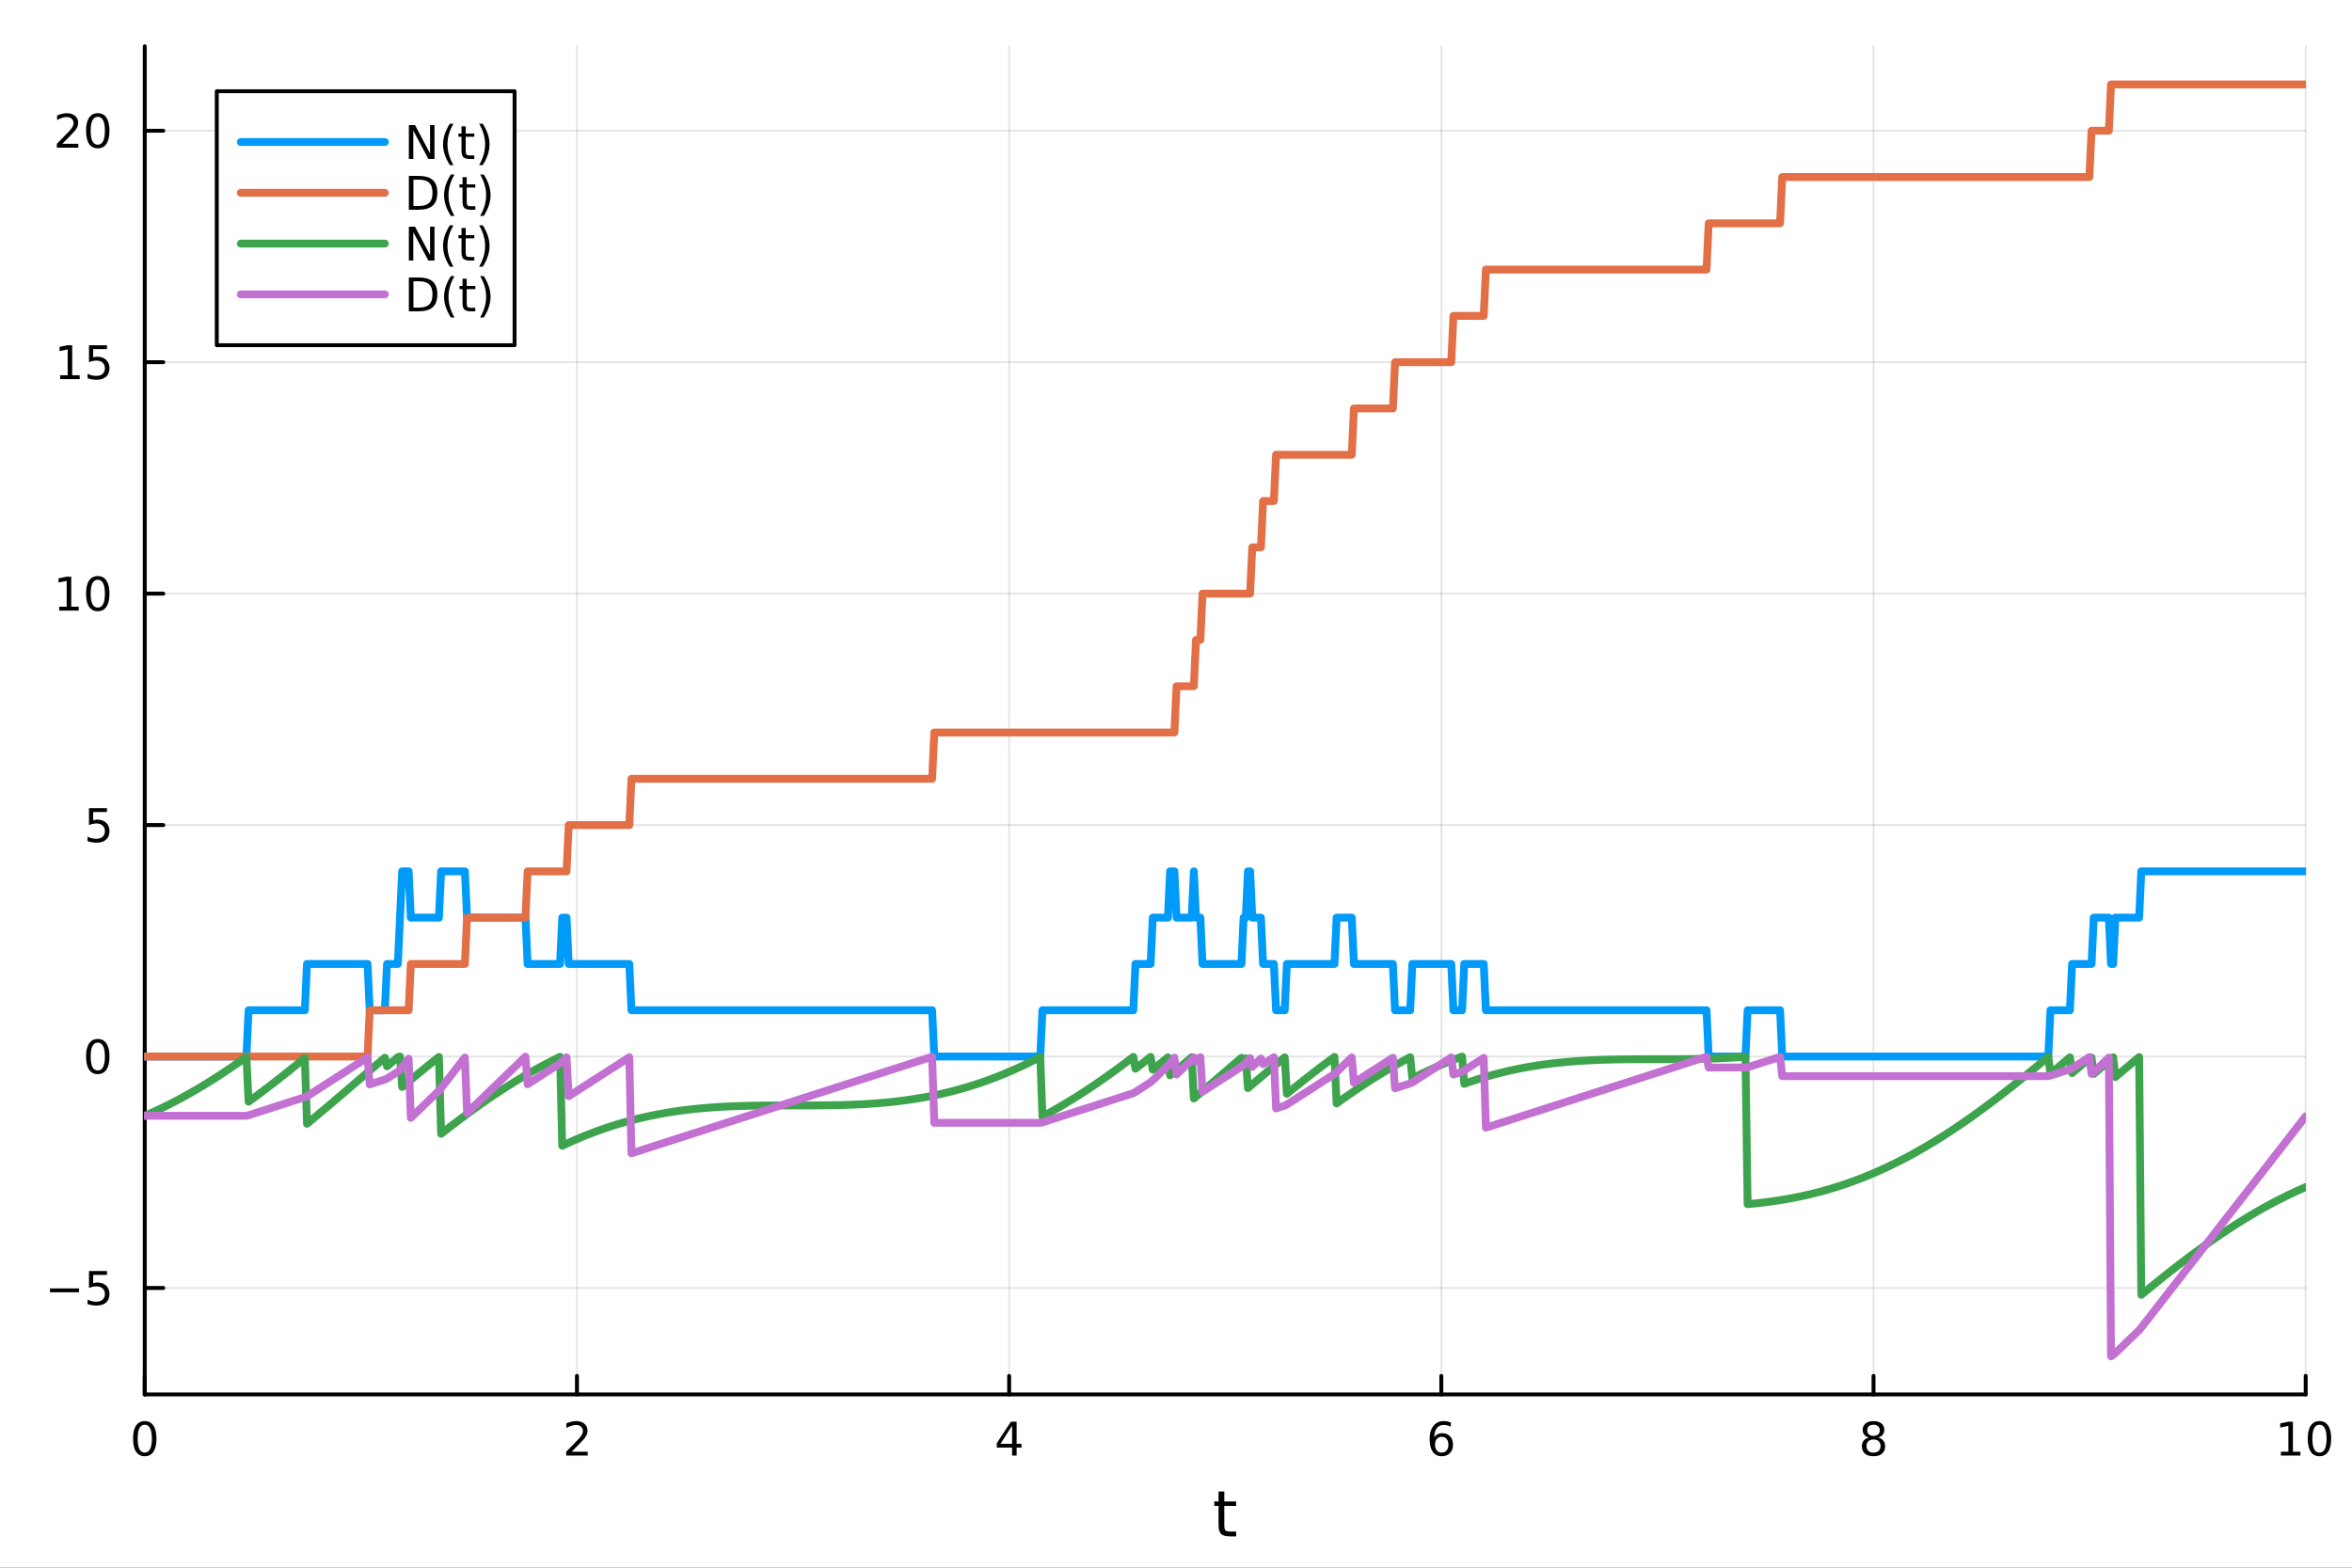<?xml version="1.0" encoding="utf-8"?>
<svg xmlns="http://www.w3.org/2000/svg" xmlns:xlink="http://www.w3.org/1999/xlink" width="600" height="400" viewBox="0 0 2400 1600">
<rect x="0" y="0" width="2400" height="1600" fill="#333333" stroke="none"/>
<defs>
  <clipPath id="clip810">
    <rect x="0" y="0" width="2400" height="1600"/>
  </clipPath>
</defs>
<path clip-path="url(#clip810)" d="M0 1600 L2400 1600 L2400 0 L0 0  Z" fill="#ffffff" fill-rule="evenodd" fill-opacity="1"/>
<defs>
  <clipPath id="clip811">
    <rect x="480" y="0" width="1681" height="1600"/>
  </clipPath>
</defs>
<path clip-path="url(#clip810)" d="M147.709 1423.18 L2352.76 1423.18 L2352.76 47.244 L147.709 47.244  Z" fill="#ffffff" fill-rule="evenodd" fill-opacity="1"/>
<defs>
  <clipPath id="clip812">
    <rect x="147" y="47" width="2206" height="1377"/>
  </clipPath>
</defs>
<polyline clip-path="url(#clip812)" style="stroke:#000000; stroke-linecap:round; stroke-linejoin:round; stroke-width:2; stroke-opacity:0.1; fill:none" points="147.709,1423.18 147.709,47.244 "/>
<polyline clip-path="url(#clip812)" style="stroke:#000000; stroke-linecap:round; stroke-linejoin:round; stroke-width:2; stroke-opacity:0.1; fill:none" points="588.719,1423.18 588.719,47.244 "/>
<polyline clip-path="url(#clip812)" style="stroke:#000000; stroke-linecap:round; stroke-linejoin:round; stroke-width:2; stroke-opacity:0.1; fill:none" points="1029.73,1423.18 1029.73,47.244 "/>
<polyline clip-path="url(#clip812)" style="stroke:#000000; stroke-linecap:round; stroke-linejoin:round; stroke-width:2; stroke-opacity:0.1; fill:none" points="1470.74,1423.18 1470.74,47.244 "/>
<polyline clip-path="url(#clip812)" style="stroke:#000000; stroke-linecap:round; stroke-linejoin:round; stroke-width:2; stroke-opacity:0.1; fill:none" points="1911.75,1423.18 1911.75,47.244 "/>
<polyline clip-path="url(#clip812)" style="stroke:#000000; stroke-linecap:round; stroke-linejoin:round; stroke-width:2; stroke-opacity:0.1; fill:none" points="2352.76,1423.18 2352.76,47.244 "/>
<polyline clip-path="url(#clip810)" style="stroke:#000000; stroke-linecap:round; stroke-linejoin:round; stroke-width:4; stroke-opacity:1; fill:none" points="147.709,1423.18 2352.76,1423.18 "/>
<polyline clip-path="url(#clip810)" style="stroke:#000000; stroke-linecap:round; stroke-linejoin:round; stroke-width:4; stroke-opacity:1; fill:none" points="147.709,1423.18 147.709,1404.28 "/>
<polyline clip-path="url(#clip810)" style="stroke:#000000; stroke-linecap:round; stroke-linejoin:round; stroke-width:4; stroke-opacity:1; fill:none" points="588.719,1423.18 588.719,1404.28 "/>
<polyline clip-path="url(#clip810)" style="stroke:#000000; stroke-linecap:round; stroke-linejoin:round; stroke-width:4; stroke-opacity:1; fill:none" points="1029.73,1423.18 1029.73,1404.28 "/>
<polyline clip-path="url(#clip810)" style="stroke:#000000; stroke-linecap:round; stroke-linejoin:round; stroke-width:4; stroke-opacity:1; fill:none" points="1470.74,1423.18 1470.74,1404.28 "/>
<polyline clip-path="url(#clip810)" style="stroke:#000000; stroke-linecap:round; stroke-linejoin:round; stroke-width:4; stroke-opacity:1; fill:none" points="1911.75,1423.18 1911.75,1404.28 "/>
<polyline clip-path="url(#clip810)" style="stroke:#000000; stroke-linecap:round; stroke-linejoin:round; stroke-width:4; stroke-opacity:1; fill:none" points="2352.76,1423.18 2352.76,1404.28 "/>
<path clip-path="url(#clip810)" d="M147.709 1454.1 Q144.098 1454.1 142.27 1457.66 Q140.464 1461.2 140.464 1468.33 Q140.464 1475.44 142.27 1479.01 Q144.098 1482.55 147.709 1482.55 Q151.344 1482.55 153.149 1479.01 Q154.978 1475.44 154.978 1468.33 Q154.978 1461.2 153.149 1457.66 Q151.344 1454.1 147.709 1454.1 M147.709 1450.39 Q153.52 1450.39 156.575 1455 Q159.654 1459.58 159.654 1468.33 Q159.654 1477.06 156.575 1481.67 Q153.52 1486.25 147.709 1486.25 Q141.899 1486.25 138.821 1481.67 Q135.765 1477.06 135.765 1468.33 Q135.765 1459.58 138.821 1455 Q141.899 1450.39 147.709 1450.39 Z" fill="#000000" fill-rule="nonzero" fill-opacity="1" /><path clip-path="url(#clip810)" d="M583.372 1481.64 L599.691 1481.64 L599.691 1485.58 L577.747 1485.58 L577.747 1481.64 Q580.409 1478.89 584.992 1474.26 Q589.598 1469.61 590.779 1468.27 Q593.024 1465.74 593.904 1464.01 Q594.807 1462.25 594.807 1460.56 Q594.807 1457.8 592.862 1456.07 Q590.941 1454.33 587.839 1454.33 Q585.64 1454.33 583.186 1455.09 Q580.756 1455.86 577.978 1457.41 L577.978 1452.69 Q580.802 1451.55 583.256 1450.97 Q585.709 1450.39 587.746 1450.39 Q593.117 1450.39 596.311 1453.08 Q599.506 1455.77 599.506 1460.26 Q599.506 1462.39 598.695 1464.31 Q597.908 1466.2 595.802 1468.8 Q595.223 1469.47 592.121 1472.69 Q589.02 1475.88 583.372 1481.64 Z" fill="#000000" fill-rule="nonzero" fill-opacity="1" /><path clip-path="url(#clip810)" d="M1032.74 1455.09 L1020.93 1473.54 L1032.74 1473.54 L1032.74 1455.09 M1031.51 1451.02 L1037.39 1451.02 L1037.39 1473.54 L1042.32 1473.54 L1042.32 1477.43 L1037.39 1477.43 L1037.39 1485.58 L1032.74 1485.58 L1032.74 1477.43 L1017.14 1477.43 L1017.14 1472.92 L1031.51 1451.02 Z" fill="#000000" fill-rule="nonzero" fill-opacity="1" /><path clip-path="url(#clip810)" d="M1471.14 1466.44 Q1467.99 1466.44 1466.14 1468.59 Q1464.31 1470.74 1464.31 1474.49 Q1464.31 1478.22 1466.14 1480.39 Q1467.99 1482.55 1471.14 1482.55 Q1474.29 1482.55 1476.12 1480.39 Q1477.97 1478.22 1477.97 1474.49 Q1477.97 1470.74 1476.12 1468.59 Q1474.29 1466.44 1471.14 1466.44 M1480.42 1451.78 L1480.42 1456.04 Q1478.67 1455.21 1476.86 1454.77 Q1475.08 1454.33 1473.32 1454.33 Q1468.69 1454.33 1466.24 1457.45 Q1463.8 1460.58 1463.46 1466.9 Q1464.82 1464.89 1466.88 1463.82 Q1468.94 1462.73 1471.42 1462.73 Q1476.63 1462.73 1479.64 1465.9 Q1482.67 1469.05 1482.67 1474.49 Q1482.67 1479.82 1479.52 1483.03 Q1476.37 1486.25 1471.14 1486.25 Q1465.15 1486.25 1461.98 1481.67 Q1458.8 1477.06 1458.8 1468.33 Q1458.8 1460.14 1462.69 1455.28 Q1466.58 1450.39 1473.13 1450.39 Q1474.89 1450.39 1476.67 1450.74 Q1478.48 1451.09 1480.42 1451.78 Z" fill="#000000" fill-rule="nonzero" fill-opacity="1" /><path clip-path="url(#clip810)" d="M1911.75 1469.17 Q1908.41 1469.17 1906.49 1470.95 Q1904.59 1472.73 1904.59 1475.86 Q1904.59 1478.98 1906.49 1480.77 Q1908.41 1482.55 1911.75 1482.55 Q1915.08 1482.55 1917 1480.77 Q1918.92 1478.96 1918.92 1475.86 Q1918.92 1472.73 1917 1470.95 Q1915.1 1469.17 1911.75 1469.17 M1907.07 1467.18 Q1904.06 1466.44 1902.37 1464.38 Q1900.7 1462.32 1900.7 1459.35 Q1900.7 1455.21 1903.64 1452.8 Q1906.61 1450.39 1911.75 1450.39 Q1916.91 1450.39 1919.85 1452.8 Q1922.79 1455.21 1922.79 1459.35 Q1922.79 1462.32 1921.1 1464.38 Q1919.43 1466.44 1916.45 1467.18 Q1919.83 1467.96 1921.7 1470.26 Q1923.6 1472.55 1923.6 1475.86 Q1923.6 1480.88 1920.52 1483.57 Q1917.46 1486.25 1911.75 1486.25 Q1906.03 1486.25 1902.95 1483.57 Q1899.89 1480.88 1899.89 1475.86 Q1899.89 1472.55 1901.79 1470.26 Q1903.69 1467.96 1907.07 1467.18 M1905.36 1459.79 Q1905.36 1462.48 1907.02 1463.98 Q1908.71 1465.49 1911.75 1465.49 Q1914.76 1465.49 1916.45 1463.98 Q1918.16 1462.48 1918.16 1459.79 Q1918.16 1457.11 1916.45 1455.6 Q1914.76 1454.1 1911.75 1454.1 Q1908.71 1454.1 1907.02 1455.6 Q1905.36 1457.11 1905.36 1459.79 Z" fill="#000000" fill-rule="nonzero" fill-opacity="1" /><path clip-path="url(#clip810)" d="M2327.44 1481.64 L2335.08 1481.64 L2335.08 1455.28 L2326.77 1456.95 L2326.77 1452.69 L2335.04 1451.02 L2339.71 1451.02 L2339.71 1481.64 L2347.35 1481.64 L2347.35 1485.58 L2327.44 1485.58 L2327.44 1481.64 Z" fill="#000000" fill-rule="nonzero" fill-opacity="1" /><path clip-path="url(#clip810)" d="M2366.8 1454.1 Q2363.18 1454.1 2361.36 1457.66 Q2359.55 1461.2 2359.55 1468.33 Q2359.55 1475.44 2361.36 1479.01 Q2363.18 1482.55 2366.8 1482.55 Q2370.43 1482.55 2372.23 1479.01 Q2374.06 1475.44 2374.06 1468.33 Q2374.06 1461.2 2372.23 1457.66 Q2370.43 1454.1 2366.8 1454.1 M2366.8 1450.39 Q2372.61 1450.39 2375.66 1455 Q2378.74 1459.58 2378.74 1468.33 Q2378.74 1477.06 2375.66 1481.67 Q2372.61 1486.25 2366.8 1486.25 Q2360.99 1486.25 2357.91 1481.67 Q2354.85 1477.06 2354.85 1468.33 Q2354.85 1459.58 2357.91 1455 Q2360.99 1450.39 2366.8 1450.39 Z" fill="#000000" fill-rule="nonzero" fill-opacity="1" /><path clip-path="url(#clip810)" d="M1249.29 1522.27 L1249.29 1532.4 L1261.36 1532.4 L1261.36 1536.95 L1249.29 1536.95 L1249.29 1556.3 Q1249.29 1560.66 1250.47 1561.9 Q1251.68 1563.14 1255.34 1563.14 L1261.36 1563.14 L1261.36 1568.04 L1255.34 1568.04 Q1248.56 1568.04 1245.98 1565.53 Q1243.41 1562.98 1243.41 1556.3 L1243.41 1536.95 L1239.11 1536.95 L1239.11 1532.4 L1243.41 1532.4 L1243.41 1522.27 L1249.29 1522.27 Z" fill="#000000" fill-rule="nonzero" fill-opacity="1" /><polyline clip-path="url(#clip812)" style="stroke:#000000; stroke-linecap:round; stroke-linejoin:round; stroke-width:2; stroke-opacity:0.1; fill:none" points="147.709,1314.52 2352.76,1314.52 "/>
<polyline clip-path="url(#clip812)" style="stroke:#000000; stroke-linecap:round; stroke-linejoin:round; stroke-width:2; stroke-opacity:0.1; fill:none" points="147.709,1078.3 2352.76,1078.3 "/>
<polyline clip-path="url(#clip812)" style="stroke:#000000; stroke-linecap:round; stroke-linejoin:round; stroke-width:2; stroke-opacity:0.1; fill:none" points="147.709,842.086 2352.76,842.086 "/>
<polyline clip-path="url(#clip812)" style="stroke:#000000; stroke-linecap:round; stroke-linejoin:round; stroke-width:2; stroke-opacity:0.1; fill:none" points="147.709,605.867 2352.76,605.867 "/>
<polyline clip-path="url(#clip812)" style="stroke:#000000; stroke-linecap:round; stroke-linejoin:round; stroke-width:2; stroke-opacity:0.1; fill:none" points="147.709,369.648 2352.76,369.648 "/>
<polyline clip-path="url(#clip812)" style="stroke:#000000; stroke-linecap:round; stroke-linejoin:round; stroke-width:2; stroke-opacity:0.1; fill:none" points="147.709,133.429 2352.76,133.429 "/>
<polyline clip-path="url(#clip810)" style="stroke:#000000; stroke-linecap:round; stroke-linejoin:round; stroke-width:4; stroke-opacity:1; fill:none" points="147.709,1423.18 147.709,47.244 "/>
<polyline clip-path="url(#clip810)" style="stroke:#000000; stroke-linecap:round; stroke-linejoin:round; stroke-width:4; stroke-opacity:1; fill:none" points="147.709,1314.52 166.607,1314.52 "/>
<polyline clip-path="url(#clip810)" style="stroke:#000000; stroke-linecap:round; stroke-linejoin:round; stroke-width:4; stroke-opacity:1; fill:none" points="147.709,1078.3 166.607,1078.3 "/>
<polyline clip-path="url(#clip810)" style="stroke:#000000; stroke-linecap:round; stroke-linejoin:round; stroke-width:4; stroke-opacity:1; fill:none" points="147.709,842.086 166.607,842.086 "/>
<polyline clip-path="url(#clip810)" style="stroke:#000000; stroke-linecap:round; stroke-linejoin:round; stroke-width:4; stroke-opacity:1; fill:none" points="147.709,605.867 166.607,605.867 "/>
<polyline clip-path="url(#clip810)" style="stroke:#000000; stroke-linecap:round; stroke-linejoin:round; stroke-width:4; stroke-opacity:1; fill:none" points="147.709,369.648 166.607,369.648 "/>
<polyline clip-path="url(#clip810)" style="stroke:#000000; stroke-linecap:round; stroke-linejoin:round; stroke-width:4; stroke-opacity:1; fill:none" points="147.709,133.429 166.607,133.429 "/>
<path clip-path="url(#clip810)" d="M50.992 1314.97 L80.668 1314.97 L80.668 1318.91 L50.992 1318.91 L50.992 1314.97 Z" fill="#000000" fill-rule="nonzero" fill-opacity="1" /><path clip-path="url(#clip810)" d="M90.807 1297.24 L109.163 1297.24 L109.163 1301.18 L95.089 1301.18 L95.089 1309.65 Q96.108 1309.3 97.126 1309.14 Q98.145 1308.96 99.163 1308.96 Q104.95 1308.96 108.33 1312.13 Q111.709 1315.3 111.709 1320.72 Q111.709 1326.29 108.237 1329.4 Q104.765 1332.47 98.446 1332.47 Q96.27 1332.47 94.001 1332.1 Q91.756 1331.73 89.348 1330.99 L89.348 1326.29 Q91.432 1327.43 93.654 1327.98 Q95.876 1328.54 98.353 1328.54 Q102.358 1328.54 104.696 1326.43 Q107.033 1324.33 107.033 1320.72 Q107.033 1317.1 104.696 1315 Q102.358 1312.89 98.353 1312.89 Q96.478 1312.89 94.603 1313.31 Q92.751 1313.72 90.807 1314.6 L90.807 1297.24 Z" fill="#000000" fill-rule="nonzero" fill-opacity="1" /><path clip-path="url(#clip810)" d="M99.765 1064.1 Q96.154 1064.1 94.325 1067.67 Q92.52 1071.21 92.52 1078.34 Q92.52 1085.45 94.325 1089.01 Q96.154 1092.55 99.765 1092.55 Q103.399 1092.55 105.205 1089.01 Q107.033 1085.45 107.033 1078.34 Q107.033 1071.21 105.205 1067.67 Q103.399 1064.1 99.765 1064.1 M99.765 1060.4 Q105.575 1060.4 108.631 1065.01 Q111.709 1069.59 111.709 1078.34 Q111.709 1087.07 108.631 1091.67 Q105.575 1096.26 99.765 1096.26 Q93.955 1096.26 90.876 1091.67 Q87.821 1087.07 87.821 1078.34 Q87.821 1069.59 90.876 1065.01 Q93.955 1060.4 99.765 1060.4 Z" fill="#000000" fill-rule="nonzero" fill-opacity="1" /><path clip-path="url(#clip810)" d="M90.807 824.806 L109.163 824.806 L109.163 828.741 L95.089 828.741 L95.089 837.213 Q96.108 836.866 97.126 836.704 Q98.145 836.519 99.163 836.519 Q104.95 836.519 108.33 839.69 Q111.709 842.861 111.709 848.278 Q111.709 853.856 108.237 856.958 Q104.765 860.037 98.446 860.037 Q96.27 860.037 94.001 859.667 Q91.756 859.296 89.348 858.556 L89.348 853.856 Q91.432 854.991 93.654 855.546 Q95.876 856.102 98.353 856.102 Q102.358 856.102 104.696 853.995 Q107.033 851.889 107.033 848.278 Q107.033 844.667 104.696 842.56 Q102.358 840.454 98.353 840.454 Q96.478 840.454 94.603 840.87 Q92.751 841.287 90.807 842.167 L90.807 824.806 Z" fill="#000000" fill-rule="nonzero" fill-opacity="1" /><path clip-path="url(#clip810)" d="M60.413 619.212 L68.052 619.212 L68.052 592.846 L59.742 594.513 L59.742 590.254 L68.006 588.587 L72.682 588.587 L72.682 619.212 L80.321 619.212 L80.321 623.147 L60.413 623.147 L60.413 619.212 Z" fill="#000000" fill-rule="nonzero" fill-opacity="1" /><path clip-path="url(#clip810)" d="M99.765 591.666 Q96.154 591.666 94.325 595.23 Q92.52 598.772 92.52 605.902 Q92.52 613.008 94.325 616.573 Q96.154 620.115 99.765 620.115 Q103.399 620.115 105.205 616.573 Q107.033 613.008 107.033 605.902 Q107.033 598.772 105.205 595.23 Q103.399 591.666 99.765 591.666 M99.765 587.962 Q105.575 587.962 108.631 592.568 Q111.709 597.152 111.709 605.902 Q111.709 614.628 108.631 619.235 Q105.575 623.818 99.765 623.818 Q93.955 623.818 90.876 619.235 Q87.821 614.628 87.821 605.902 Q87.821 597.152 90.876 592.568 Q93.955 587.962 99.765 587.962 Z" fill="#000000" fill-rule="nonzero" fill-opacity="1" /><path clip-path="url(#clip810)" d="M61.409 382.993 L69.048 382.993 L69.048 356.627 L60.737 358.294 L60.737 354.035 L69.001 352.368 L73.677 352.368 L73.677 382.993 L81.316 382.993 L81.316 386.928 L61.409 386.928 L61.409 382.993 Z" fill="#000000" fill-rule="nonzero" fill-opacity="1" /><path clip-path="url(#clip810)" d="M90.807 352.368 L109.163 352.368 L109.163 356.303 L95.089 356.303 L95.089 364.776 Q96.108 364.428 97.126 364.266 Q98.145 364.081 99.163 364.081 Q104.95 364.081 108.33 367.252 Q111.709 370.424 111.709 375.84 Q111.709 381.419 108.237 384.521 Q104.765 387.599 98.446 387.599 Q96.27 387.599 94.001 387.229 Q91.756 386.859 89.348 386.118 L89.348 381.419 Q91.432 382.553 93.654 383.109 Q95.876 383.664 98.353 383.664 Q102.358 383.664 104.696 381.558 Q107.033 379.451 107.033 375.84 Q107.033 372.229 104.696 370.123 Q102.358 368.016 98.353 368.016 Q96.478 368.016 94.603 368.433 Q92.751 368.85 90.807 369.729 L90.807 352.368 Z" fill="#000000" fill-rule="nonzero" fill-opacity="1" /><path clip-path="url(#clip810)" d="M63.631 146.774 L79.95 146.774 L79.95 150.709 L58.006 150.709 L58.006 146.774 Q60.668 144.02 65.251 139.39 Q69.858 134.737 71.038 133.395 Q73.284 130.872 74.163 129.135 Q75.066 127.376 75.066 125.686 Q75.066 122.932 73.122 121.196 Q71.2 119.46 68.099 119.46 Q65.9 119.46 63.446 120.223 Q61.015 120.987 58.237 122.538 L58.237 117.816 Q61.062 116.682 63.515 116.103 Q65.969 115.524 68.006 115.524 Q73.376 115.524 76.571 118.21 Q79.765 120.895 79.765 125.385 Q79.765 127.515 78.955 129.436 Q78.168 131.335 76.061 133.927 Q75.483 134.598 72.381 137.816 Q69.279 141.01 63.631 146.774 Z" fill="#000000" fill-rule="nonzero" fill-opacity="1" /><path clip-path="url(#clip810)" d="M99.765 119.228 Q96.154 119.228 94.325 122.793 Q92.52 126.335 92.52 133.464 Q92.52 140.571 94.325 144.135 Q96.154 147.677 99.765 147.677 Q103.399 147.677 105.205 144.135 Q107.033 140.571 107.033 133.464 Q107.033 126.335 105.205 122.793 Q103.399 119.228 99.765 119.228 M99.765 115.524 Q105.575 115.524 108.631 120.131 Q111.709 124.714 111.709 133.464 Q111.709 142.191 108.631 146.797 Q105.575 151.381 99.765 151.381 Q93.955 151.381 90.876 146.797 Q87.821 142.191 87.821 133.464 Q87.821 124.714 90.876 120.131 Q93.955 115.524 99.765 115.524 Z" fill="#000000" fill-rule="nonzero" fill-opacity="1" /><polyline clip-path="url(#clip812)" style="stroke:#009af9; stroke-linecap:round; stroke-linejoin:round; stroke-width:8; stroke-opacity:1; fill:none" points="147.709,1078.3 149.917,1078.3 152.124,1078.3 154.331,1078.3 156.538,1078.3 158.746,1078.3 160.953,1078.3 163.16,1078.3 165.367,1078.3 167.575,1078.3 169.782,1078.3 171.989,1078.3 174.196,1078.3 176.404,1078.3 178.611,1078.3 180.818,1078.3 183.025,1078.3 185.233,1078.3 187.44,1078.3 189.647,1078.3 191.854,1078.3 194.062,1078.3 196.269,1078.3 198.476,1078.3 200.683,1078.3 202.891,1078.3 205.098,1078.3 207.305,1078.3 209.512,1078.3 211.72,1078.3 213.927,1078.3 216.134,1078.3 218.342,1078.3 220.549,1078.3 222.756,1078.3 224.963,1078.3 227.171,1078.3 229.378,1078.3 231.585,1078.3 233.792,1078.3 236,1078.3 238.207,1078.3 240.414,1078.3 242.621,1078.3 244.829,1078.3 247.036,1078.3 249.243,1078.3 251.45,1078.3 253.658,1031.06 255.865,1031.06 258.072,1031.06 260.279,1031.06 262.487,1031.06 264.694,1031.06 266.901,1031.06 269.108,1031.06 271.316,1031.06 273.523,1031.06 275.73,1031.06 277.937,1031.06 280.145,1031.06 282.352,1031.06 284.559,1031.06 286.766,1031.06 288.974,1031.06 291.181,1031.06 293.388,1031.06 295.595,1031.06 297.803,1031.06 300.01,1031.06 302.217,1031.06 304.424,1031.06 306.632,1031.06 308.839,1031.06 311.046,1031.06 313.253,983.817 315.461,983.817 317.668,983.817 319.875,983.817 322.082,983.817 324.29,983.817 326.497,983.817 328.704,983.817 330.911,983.817 333.119,983.817 335.326,983.817 337.533,983.817 339.74,983.817 341.948,983.817 344.155,983.817 346.362,983.817 348.569,983.817 350.777,983.817 352.984,983.817 355.191,983.817 357.399,983.817 359.606,983.817 361.813,983.817 364.02,983.817 366.228,983.817 368.435,983.817 370.642,983.817 372.849,983.817 375.057,983.817 377.264,1031.06 379.471,1031.06 381.678,1031.06 383.886,1031.06 386.093,1031.06 388.3,1031.06 390.507,1031.06 392.715,1031.06 394.922,983.817 397.129,983.817 399.336,983.817 401.544,983.817 403.751,983.817 405.958,983.817 408.165,936.573 410.373,889.329 412.58,889.329 414.787,889.329 416.994,889.329 419.202,936.573 421.409,936.573 423.616,936.573 425.823,936.573 428.031,936.573 430.238,936.573 432.445,936.573 434.652,936.573 436.86,936.573 439.067,936.573 441.274,936.573 443.481,936.573 445.689,936.573 447.896,936.573 450.103,889.329 452.31,889.329 454.518,889.329 456.725,889.329 458.932,889.329 461.139,889.329 463.347,889.329 465.554,889.329 467.761,889.329 469.968,889.329 472.176,889.329 474.383,889.329 476.59,936.573 478.797,936.573 481.005,936.573 483.212,936.573 485.419,936.573 487.626,936.573 489.834,936.573 492.041,936.573 494.248,936.573 496.455,936.573 498.663,936.573 500.87,936.573 503.077,936.573 505.285,936.573 507.492,936.573 509.699,936.573 511.906,936.573 514.114,936.573 516.321,936.573 518.528,936.573 520.735,936.573 522.943,936.573 525.15,936.573 527.357,936.573 529.564,936.573 531.772,936.573 533.979,936.573 536.186,936.573 538.393,983.817 540.601,983.817 542.808,983.817 545.015,983.817 547.222,983.817 549.43,983.817 551.637,983.817 553.844,983.817 556.051,983.817 558.259,983.817 560.466,983.817 562.673,983.817 564.88,983.817 567.088,983.817 569.295,983.817 571.502,983.817 573.709,936.573 575.917,936.573 578.124,936.573 580.331,983.817 582.538,983.817 584.746,983.817 586.953,983.817 589.16,983.817 591.367,983.817 593.575,983.817 595.782,983.817 597.989,983.817 600.196,983.817 602.404,983.817 604.611,983.817 606.818,983.817 609.025,983.817 611.233,983.817 613.44,983.817 615.647,983.817 617.854,983.817 620.062,983.817 622.269,983.817 624.476,983.817 626.683,983.817 628.891,983.817 631.098,983.817 633.305,983.817 635.512,983.817 637.72,983.817 639.927,983.817 642.134,983.817 644.341,1031.06 646.549,1031.06 648.756,1031.06 650.963,1031.06 653.171,1031.06 655.378,1031.06 657.585,1031.06 659.792,1031.06 662,1031.06 664.207,1031.06 666.414,1031.06 668.621,1031.06 670.829,1031.06 673.036,1031.06 675.243,1031.06 677.45,1031.06 679.658,1031.06 681.865,1031.06 684.072,1031.06 686.279,1031.06 688.487,1031.06 690.694,1031.06 692.901,1031.06 695.108,1031.06 697.316,1031.06 699.523,1031.06 701.73,1031.06 703.937,1031.06 706.145,1031.06 708.352,1031.06 710.559,1031.06 712.766,1031.06 714.974,1031.06 717.181,1031.06 719.388,1031.06 721.595,1031.06 723.803,1031.06 726.01,1031.06 728.217,1031.06 730.424,1031.06 732.632,1031.06 734.839,1031.06 737.046,1031.06 739.253,1031.06 741.461,1031.06 743.668,1031.06 745.875,1031.06 748.082,1031.06 750.29,1031.06 752.497,1031.06 754.704,1031.06 756.911,1031.06 759.119,1031.06 761.326,1031.06 763.533,1031.06 765.74,1031.06 767.948,1031.06 770.155,1031.06 772.362,1031.06 774.569,1031.06 776.777,1031.06 778.984,1031.06 781.191,1031.06 783.398,1031.06 785.606,1031.06 787.813,1031.06 790.02,1031.06 792.227,1031.06 794.435,1031.06 796.642,1031.06 798.849,1031.06 801.057,1031.06 803.264,1031.06 805.471,1031.06 807.678,1031.06 809.886,1031.06 812.093,1031.06 814.3,1031.06 816.507,1031.06 818.715,1031.06 820.922,1031.06 823.129,1031.06 825.336,1031.06 827.544,1031.06 829.751,1031.06 831.958,1031.06 834.165,1031.06 836.373,1031.06 838.58,1031.06 840.787,1031.06 842.994,1031.06 845.202,1031.06 847.409,1031.06 849.616,1031.06 851.823,1031.06 854.031,1031.06 856.238,1031.06 858.445,1031.06 860.652,1031.06 862.86,1031.06 865.067,1031.06 867.274,1031.06 869.481,1031.06 871.689,1031.06 873.896,1031.06 876.103,1031.06 878.31,1031.06 880.518,1031.06 882.725,1031.06 884.932,1031.06 887.139,1031.06 889.347,1031.06 891.554,1031.06 893.761,1031.06 895.968,1031.06 898.176,1031.06 900.383,1031.06 902.59,1031.06 904.797,1031.06 907.005,1031.06 909.212,1031.06 911.419,1031.06 913.626,1031.06 915.834,1031.06 918.041,1031.06 920.248,1031.06 922.455,1031.06 924.663,1031.06 926.87,1031.06 929.077,1031.06 931.284,1031.06 933.492,1031.06 935.699,1031.06 937.906,1031.06 940.113,1031.06 942.321,1031.06 944.528,1031.06 946.735,1031.06 948.943,1031.06 951.15,1031.06 953.357,1078.3 955.564,1078.3 957.772,1078.3 959.979,1078.3 962.186,1078.3 964.393,1078.3 966.601,1078.3 968.808,1078.3 971.015,1078.3 973.222,1078.3 975.43,1078.3 977.637,1078.3 979.844,1078.3 982.051,1078.3 984.259,1078.3 986.466,1078.3 988.673,1078.3 990.88,1078.3 993.088,1078.3 995.295,1078.3 997.502,1078.3 999.709,1078.3 1001.92,1078.3 1004.12,1078.3 1006.33,1078.3 1008.54,1078.3 1010.75,1078.3 1012.95,1078.3 1015.16,1078.3 1017.37,1078.3 1019.57,1078.3 1021.78,1078.3 1023.99,1078.3 1026.2,1078.3 1028.4,1078.3 1030.61,1078.3 1032.82,1078.3 1035.03,1078.3 1037.23,1078.3 1039.44,1078.3 1041.65,1078.3 1043.85,1078.3 1046.06,1078.3 1048.27,1078.3 1050.48,1078.3 1052.68,1078.3 1054.89,1078.3 1057.1,1078.3 1059.31,1078.3 1061.51,1078.3 1063.72,1031.06 1065.93,1031.06 1068.13,1031.06 1070.34,1031.06 1072.55,1031.06 1074.76,1031.06 1076.96,1031.06 1079.17,1031.06 1081.38,1031.06 1083.58,1031.06 1085.79,1031.06 1088,1031.06 1090.21,1031.06 1092.41,1031.06 1094.62,1031.06 1096.83,1031.06 1099.04,1031.06 1101.24,1031.06 1103.45,1031.06 1105.66,1031.06 1107.86,1031.06 1110.07,1031.06 1112.28,1031.06 1114.49,1031.06 1116.69,1031.06 1118.9,1031.06 1121.11,1031.06 1123.32,1031.06 1125.52,1031.06 1127.73,1031.06 1129.94,1031.06 1132.14,1031.06 1134.35,1031.06 1136.56,1031.06 1138.77,1031.06 1140.97,1031.06 1143.18,1031.06 1145.39,1031.06 1147.6,1031.06 1149.8,1031.06 1152.01,1031.06 1154.22,1031.06 1156.42,1031.06 1158.63,983.817 1160.84,983.817 1163.05,983.817 1165.25,983.817 1167.46,983.817 1169.67,983.817 1171.88,983.817 1174.08,983.817 1176.29,936.573 1178.5,936.573 1180.7,936.573 1182.91,936.573 1185.12,936.573 1187.33,936.573 1189.53,936.573 1191.74,936.573 1193.95,889.329 1196.15,889.329 1198.36,889.329 1200.57,936.573 1202.78,936.573 1204.98,936.573 1207.19,936.573 1209.4,936.573 1211.61,936.573 1213.81,936.573 1216.02,936.573 1218.23,889.329 1220.43,936.573 1222.64,936.573 1224.85,936.573 1227.06,983.817 1229.26,983.817 1231.47,983.817 1233.68,983.817 1235.89,983.817 1238.09,983.817 1240.3,983.817 1242.51,983.817 1244.71,983.817 1246.92,983.817 1249.13,983.817 1251.34,983.817 1253.54,983.817 1255.75,983.817 1257.96,983.817 1260.17,983.817 1262.37,983.817 1264.58,983.817 1266.79,983.817 1268.99,936.573 1271.2,936.573 1273.41,889.329 1275.62,889.329 1277.82,936.573 1280.03,936.573 1282.24,936.573 1284.45,936.573 1286.65,936.573 1288.86,983.817 1291.07,983.817 1293.27,983.817 1295.48,983.817 1297.69,983.817 1299.9,983.817 1302.1,1031.06 1304.31,1031.06 1306.52,1031.06 1308.72,1031.06 1310.93,1031.06 1313.14,983.817 1315.35,983.817 1317.55,983.817 1319.76,983.817 1321.97,983.817 1324.18,983.817 1326.38,983.817 1328.59,983.817 1330.8,983.817 1333,983.817 1335.21,983.817 1337.42,983.817 1339.63,983.817 1341.83,983.817 1344.04,983.817 1346.25,983.817 1348.46,983.817 1350.66,983.817 1352.87,983.817 1355.08,983.817 1357.28,983.817 1359.49,983.817 1361.7,983.817 1363.91,936.573 1366.11,936.573 1368.32,936.573 1370.53,936.573 1372.74,936.573 1374.94,936.573 1377.15,936.573 1379.36,936.573 1381.56,983.817 1383.77,983.817 1385.98,983.817 1388.19,983.817 1390.39,983.817 1392.6,983.817 1394.81,983.817 1397.02,983.817 1399.22,983.817 1401.43,983.817 1403.64,983.817 1405.84,983.817 1408.05,983.817 1410.26,983.817 1412.47,983.817 1414.67,983.817 1416.88,983.817 1419.09,983.817 1421.29,983.817 1423.5,1031.06 1425.71,1031.06 1427.92,1031.06 1430.12,1031.06 1432.33,1031.06 1434.54,1031.06 1436.75,1031.06 1438.95,1031.06 1441.16,983.817 1443.37,983.817 1445.57,983.817 1447.78,983.817 1449.99,983.817 1452.2,983.817 1454.4,983.817 1456.61,983.817 1458.82,983.817 1461.03,983.817 1463.23,983.817 1465.44,983.817 1467.65,983.817 1469.85,983.817 1472.06,983.817 1474.27,983.817 1476.48,983.817 1478.68,983.817 1480.89,983.817 1483.1,1031.06 1485.31,1031.06 1487.51,1031.06 1489.72,1031.06 1491.93,1031.06 1494.13,983.817 1496.34,983.817 1498.55,983.817 1500.76,983.817 1502.96,983.817 1505.17,983.817 1507.38,983.817 1509.58,983.817 1511.79,983.817 1514,983.817 1516.21,1031.06 1518.41,1031.06 1520.62,1031.06 1522.83,1031.06 1525.04,1031.06 1527.24,1031.06 1529.45,1031.06 1531.66,1031.06 1533.86,1031.06 1536.07,1031.06 1538.28,1031.06 1540.49,1031.06 1542.69,1031.06 1544.9,1031.06 1547.11,1031.06 1549.32,1031.06 1551.52,1031.06 1553.73,1031.06 1555.94,1031.06 1558.14,1031.06 1560.35,1031.06 1562.56,1031.06 1564.77,1031.06 1566.97,1031.06 1569.18,1031.06 1571.39,1031.06 1573.6,1031.06 1575.8,1031.06 1578.01,1031.06 1580.22,1031.06 1582.42,1031.06 1584.63,1031.06 1586.84,1031.06 1589.05,1031.06 1591.25,1031.06 1593.46,1031.06 1595.67,1031.06 1597.88,1031.06 1600.08,1031.06 1602.29,1031.06 1604.5,1031.06 1606.7,1031.06 1608.91,1031.06 1611.12,1031.06 1613.33,1031.06 1615.53,1031.06 1617.74,1031.06 1619.95,1031.06 1622.15,1031.06 1624.36,1031.06 1626.57,1031.06 1628.78,1031.06 1630.98,1031.06 1633.19,1031.06 1635.4,1031.06 1637.61,1031.06 1639.81,1031.06 1642.02,1031.06 1644.23,1031.06 1646.43,1031.06 1648.64,1031.06 1650.85,1031.06 1653.06,1031.06 1655.26,1031.06 1657.47,1031.06 1659.68,1031.06 1661.89,1031.06 1664.09,1031.06 1666.3,1031.06 1668.51,1031.06 1670.71,1031.06 1672.92,1031.06 1675.13,1031.06 1677.34,1031.06 1679.54,1031.06 1681.75,1031.06 1683.96,1031.06 1686.17,1031.06 1688.37,1031.06 1690.58,1031.06 1692.79,1031.06 1694.99,1031.06 1697.2,1031.06 1699.41,1031.06 1701.62,1031.06 1703.82,1031.06 1706.03,1031.06 1708.24,1031.06 1710.45,1031.06 1712.65,1031.06 1714.86,1031.06 1717.07,1031.06 1719.27,1031.06 1721.48,1031.06 1723.69,1031.06 1725.9,1031.06 1728.1,1031.06 1730.31,1031.06 1732.52,1031.06 1734.72,1031.06 1736.93,1031.06 1739.14,1031.06 1741.35,1031.06 1743.55,1078.3 1745.76,1078.3 1747.97,1078.3 1750.18,1078.3 1752.38,1078.3 1754.59,1078.3 1756.8,1078.3 1759,1078.3 1761.21,1078.3 1763.42,1078.3 1765.63,1078.3 1767.83,1078.3 1770.04,1078.3 1772.25,1078.3 1774.46,1078.3 1776.66,1078.3 1778.87,1078.3 1781.08,1078.3 1783.28,1031.06 1785.49,1031.06 1787.7,1031.06 1789.91,1031.06 1792.11,1031.06 1794.32,1031.06 1796.53,1031.06 1798.74,1031.06 1800.94,1031.06 1803.15,1031.06 1805.36,1031.06 1807.56,1031.06 1809.77,1031.06 1811.98,1031.06 1814.19,1031.06 1816.39,1031.06 1818.6,1078.3 1820.81,1078.3 1823.02,1078.3 1825.22,1078.3 1827.43,1078.3 1829.64,1078.3 1831.84,1078.3 1834.05,1078.3 1836.26,1078.3 1838.47,1078.3 1840.67,1078.3 1842.88,1078.3 1845.09,1078.3 1847.29,1078.3 1849.5,1078.3 1851.71,1078.3 1853.92,1078.3 1856.12,1078.3 1858.33,1078.3 1860.54,1078.3 1862.75,1078.3 1864.95,1078.3 1867.16,1078.3 1869.37,1078.3 1871.57,1078.3 1873.78,1078.3 1875.99,1078.3 1878.2,1078.3 1880.4,1078.3 1882.61,1078.3 1884.82,1078.3 1887.03,1078.3 1889.23,1078.3 1891.44,1078.3 1893.65,1078.3 1895.85,1078.3 1898.06,1078.3 1900.27,1078.3 1902.48,1078.3 1904.68,1078.3 1906.89,1078.3 1909.1,1078.3 1911.31,1078.3 1913.51,1078.3 1915.72,1078.3 1917.93,1078.3 1920.13,1078.3 1922.34,1078.3 1924.55,1078.3 1926.76,1078.3 1928.96,1078.3 1931.17,1078.3 1933.38,1078.3 1935.58,1078.3 1937.79,1078.3 1940,1078.3 1942.21,1078.3 1944.41,1078.3 1946.62,1078.3 1948.83,1078.3 1951.04,1078.3 1953.24,1078.3 1955.45,1078.3 1957.66,1078.3 1959.86,1078.3 1962.07,1078.3 1964.28,1078.3 1966.49,1078.3 1968.69,1078.3 1970.9,1078.3 1973.11,1078.3 1975.32,1078.3 1977.52,1078.3 1979.73,1078.3 1981.94,1078.3 1984.14,1078.3 1986.35,1078.3 1988.56,1078.3 1990.77,1078.3 1992.97,1078.3 1995.18,1078.3 1997.39,1078.3 1999.6,1078.3 2001.8,1078.3 2004.01,1078.3 2006.22,1078.3 2008.42,1078.3 2010.63,1078.3 2012.84,1078.3 2015.05,1078.3 2017.25,1078.3 2019.46,1078.3 2021.67,1078.3 2023.88,1078.3 2026.08,1078.3 2028.29,1078.3 2030.5,1078.3 2032.7,1078.3 2034.91,1078.3 2037.12,1078.3 2039.33,1078.3 2041.53,1078.3 2043.74,1078.3 2045.95,1078.3 2048.15,1078.3 2050.36,1078.3 2052.57,1078.3 2054.78,1078.3 2056.98,1078.3 2059.19,1078.3 2061.4,1078.3 2063.61,1078.3 2065.81,1078.3 2068.02,1078.3 2070.23,1078.3 2072.43,1078.3 2074.64,1078.3 2076.85,1078.3 2079.06,1078.3 2081.26,1078.3 2083.47,1078.3 2085.68,1078.3 2087.89,1078.3 2090.09,1078.3 2092.3,1031.06 2094.51,1031.06 2096.71,1031.06 2098.92,1031.06 2101.13,1031.06 2103.34,1031.06 2105.54,1031.06 2107.75,1031.06 2109.96,1031.06 2112.17,1031.06 2114.37,983.817 2116.58,983.817 2118.79,983.817 2120.99,983.817 2123.2,983.817 2125.41,983.817 2127.62,983.817 2129.82,983.817 2132.03,983.817 2134.24,983.817 2136.45,936.573 2138.65,936.573 2140.86,936.573 2143.07,936.573 2145.27,936.573 2147.48,936.573 2149.69,936.573 2151.9,936.573 2154.1,983.817 2156.31,983.817 2158.52,936.573 2160.72,936.573 2162.93,936.573 2165.14,936.573 2167.35,936.573 2169.55,936.573 2171.76,936.573 2173.97,936.573 2176.18,936.573 2178.38,936.573 2180.59,936.573 2182.8,936.573 2185,889.329 2187.21,889.329 2189.42,889.329 2191.63,889.329 2193.83,889.329 2196.04,889.329 2198.25,889.329 2200.46,889.329 2202.66,889.329 2204.87,889.329 2207.08,889.329 2209.28,889.329 2211.49,889.329 2213.7,889.329 2215.91,889.329 2218.11,889.329 2220.32,889.329 2222.53,889.329 2224.74,889.329 2226.94,889.329 2229.15,889.329 2231.36,889.329 2233.56,889.329 2235.77,889.329 2237.98,889.329 2240.19,889.329 2242.39,889.329 2244.6,889.329 2246.81,889.329 2249.01,889.329 2251.22,889.329 2253.43,889.329 2255.64,889.329 2257.84,889.329 2260.05,889.329 2262.26,889.329 2264.47,889.329 2266.67,889.329 2268.88,889.329 2271.09,889.329 2273.29,889.329 2275.5,889.329 2277.71,889.329 2279.92,889.329 2282.12,889.329 2284.33,889.329 2286.54,889.329 2288.75,889.329 2290.95,889.329 2293.16,889.329 2295.37,889.329 2297.57,889.329 2299.78,889.329 2301.99,889.329 2304.2,889.329 2306.4,889.329 2308.61,889.329 2310.82,889.329 2313.03,889.329 2315.23,889.329 2317.44,889.329 2319.65,889.329 2321.85,889.329 2324.06,889.329 2326.27,889.329 2328.48,889.329 2330.68,889.329 2332.89,889.329 2335.1,889.329 2337.31,889.329 2339.51,889.329 2341.72,889.329 2343.93,889.329 2346.13,889.329 2348.34,889.329 2350.55,889.329 2352.76,889.329 "/>
<polyline clip-path="url(#clip812)" style="stroke:#e26f46; stroke-linecap:round; stroke-linejoin:round; stroke-width:8; stroke-opacity:1; fill:none" points="147.709,1078.3 149.917,1078.3 152.124,1078.3 154.331,1078.3 156.538,1078.3 158.746,1078.3 160.953,1078.3 163.16,1078.3 165.367,1078.3 167.575,1078.3 169.782,1078.3 171.989,1078.3 174.196,1078.3 176.404,1078.3 178.611,1078.3 180.818,1078.3 183.025,1078.3 185.233,1078.3 187.44,1078.3 189.647,1078.3 191.854,1078.3 194.062,1078.3 196.269,1078.3 198.476,1078.3 200.683,1078.3 202.891,1078.3 205.098,1078.3 207.305,1078.3 209.512,1078.3 211.72,1078.3 213.927,1078.3 216.134,1078.3 218.342,1078.3 220.549,1078.3 222.756,1078.3 224.963,1078.3 227.171,1078.3 229.378,1078.3 231.585,1078.3 233.792,1078.3 236,1078.3 238.207,1078.3 240.414,1078.3 242.621,1078.3 244.829,1078.3 247.036,1078.3 249.243,1078.3 251.45,1078.3 253.658,1078.3 255.865,1078.3 258.072,1078.3 260.279,1078.3 262.487,1078.3 264.694,1078.3 266.901,1078.3 269.108,1078.3 271.316,1078.3 273.523,1078.3 275.73,1078.3 277.937,1078.3 280.145,1078.3 282.352,1078.3 284.559,1078.3 286.766,1078.3 288.974,1078.3 291.181,1078.3 293.388,1078.3 295.595,1078.3 297.803,1078.3 300.01,1078.3 302.217,1078.3 304.424,1078.3 306.632,1078.3 308.839,1078.3 311.046,1078.3 313.253,1078.3 315.461,1078.3 317.668,1078.3 319.875,1078.3 322.082,1078.3 324.29,1078.3 326.497,1078.3 328.704,1078.3 330.911,1078.3 333.119,1078.3 335.326,1078.3 337.533,1078.3 339.74,1078.3 341.948,1078.3 344.155,1078.3 346.362,1078.3 348.569,1078.3 350.777,1078.3 352.984,1078.3 355.191,1078.3 357.399,1078.3 359.606,1078.3 361.813,1078.3 364.02,1078.3 366.228,1078.3 368.435,1078.3 370.642,1078.3 372.849,1078.3 375.057,1078.3 377.264,1031.06 379.471,1031.06 381.678,1031.06 383.886,1031.06 386.093,1031.06 388.3,1031.06 390.507,1031.06 392.715,1031.06 394.922,1031.06 397.129,1031.06 399.336,1031.06 401.544,1031.06 403.751,1031.06 405.958,1031.06 408.165,1031.06 410.373,1031.06 412.58,1031.06 414.787,1031.06 416.994,1031.06 419.202,983.817 421.409,983.817 423.616,983.817 425.823,983.817 428.031,983.817 430.238,983.817 432.445,983.817 434.652,983.817 436.86,983.817 439.067,983.817 441.274,983.817 443.481,983.817 445.689,983.817 447.896,983.817 450.103,983.817 452.31,983.817 454.518,983.817 456.725,983.817 458.932,983.817 461.139,983.817 463.347,983.817 465.554,983.817 467.761,983.817 469.968,983.817 472.176,983.817 474.383,983.817 476.59,936.573 478.797,936.573 481.005,936.573 483.212,936.573 485.419,936.573 487.626,936.573 489.834,936.573 492.041,936.573 494.248,936.573 496.455,936.573 498.663,936.573 500.87,936.573 503.077,936.573 505.285,936.573 507.492,936.573 509.699,936.573 511.906,936.573 514.114,936.573 516.321,936.573 518.528,936.573 520.735,936.573 522.943,936.573 525.15,936.573 527.357,936.573 529.564,936.573 531.772,936.573 533.979,936.573 536.186,936.573 538.393,889.329 540.601,889.329 542.808,889.329 545.015,889.329 547.222,889.329 549.43,889.329 551.637,889.329 553.844,889.329 556.051,889.329 558.259,889.329 560.466,889.329 562.673,889.329 564.88,889.329 567.088,889.329 569.295,889.329 571.502,889.329 573.709,889.329 575.917,889.329 578.124,889.329 580.331,842.086 582.538,842.086 584.746,842.086 586.953,842.086 589.16,842.086 591.367,842.086 593.575,842.086 595.782,842.086 597.989,842.086 600.196,842.086 602.404,842.086 604.611,842.086 606.818,842.086 609.025,842.086 611.233,842.086 613.44,842.086 615.647,842.086 617.854,842.086 620.062,842.086 622.269,842.086 624.476,842.086 626.683,842.086 628.891,842.086 631.098,842.086 633.305,842.086 635.512,842.086 637.72,842.086 639.927,842.086 642.134,842.086 644.341,794.842 646.549,794.842 648.756,794.842 650.963,794.842 653.171,794.842 655.378,794.842 657.585,794.842 659.792,794.842 662,794.842 664.207,794.842 666.414,794.842 668.621,794.842 670.829,794.842 673.036,794.842 675.243,794.842 677.45,794.842 679.658,794.842 681.865,794.842 684.072,794.842 686.279,794.842 688.487,794.842 690.694,794.842 692.901,794.842 695.108,794.842 697.316,794.842 699.523,794.842 701.73,794.842 703.937,794.842 706.145,794.842 708.352,794.842 710.559,794.842 712.766,794.842 714.974,794.842 717.181,794.842 719.388,794.842 721.595,794.842 723.803,794.842 726.01,794.842 728.217,794.842 730.424,794.842 732.632,794.842 734.839,794.842 737.046,794.842 739.253,794.842 741.461,794.842 743.668,794.842 745.875,794.842 748.082,794.842 750.29,794.842 752.497,794.842 754.704,794.842 756.911,794.842 759.119,794.842 761.326,794.842 763.533,794.842 765.74,794.842 767.948,794.842 770.155,794.842 772.362,794.842 774.569,794.842 776.777,794.842 778.984,794.842 781.191,794.842 783.398,794.842 785.606,794.842 787.813,794.842 790.02,794.842 792.227,794.842 794.435,794.842 796.642,794.842 798.849,794.842 801.057,794.842 803.264,794.842 805.471,794.842 807.678,794.842 809.886,794.842 812.093,794.842 814.3,794.842 816.507,794.842 818.715,794.842 820.922,794.842 823.129,794.842 825.336,794.842 827.544,794.842 829.751,794.842 831.958,794.842 834.165,794.842 836.373,794.842 838.58,794.842 840.787,794.842 842.994,794.842 845.202,794.842 847.409,794.842 849.616,794.842 851.823,794.842 854.031,794.842 856.238,794.842 858.445,794.842 860.652,794.842 862.86,794.842 865.067,794.842 867.274,794.842 869.481,794.842 871.689,794.842 873.896,794.842 876.103,794.842 878.31,794.842 880.518,794.842 882.725,794.842 884.932,794.842 887.139,794.842 889.347,794.842 891.554,794.842 893.761,794.842 895.968,794.842 898.176,794.842 900.383,794.842 902.59,794.842 904.797,794.842 907.005,794.842 909.212,794.842 911.419,794.842 913.626,794.842 915.834,794.842 918.041,794.842 920.248,794.842 922.455,794.842 924.663,794.842 926.87,794.842 929.077,794.842 931.284,794.842 933.492,794.842 935.699,794.842 937.906,794.842 940.113,794.842 942.321,794.842 944.528,794.842 946.735,794.842 948.943,794.842 951.15,794.842 953.357,747.598 955.564,747.598 957.772,747.598 959.979,747.598 962.186,747.598 964.393,747.598 966.601,747.598 968.808,747.598 971.015,747.598 973.222,747.598 975.43,747.598 977.637,747.598 979.844,747.598 982.051,747.598 984.259,747.598 986.466,747.598 988.673,747.598 990.88,747.598 993.088,747.598 995.295,747.598 997.502,747.598 999.709,747.598 1001.92,747.598 1004.12,747.598 1006.33,747.598 1008.54,747.598 1010.75,747.598 1012.95,747.598 1015.16,747.598 1017.37,747.598 1019.57,747.598 1021.78,747.598 1023.99,747.598 1026.2,747.598 1028.4,747.598 1030.61,747.598 1032.82,747.598 1035.03,747.598 1037.23,747.598 1039.44,747.598 1041.65,747.598 1043.85,747.598 1046.06,747.598 1048.27,747.598 1050.48,747.598 1052.68,747.598 1054.89,747.598 1057.1,747.598 1059.31,747.598 1061.51,747.598 1063.72,747.598 1065.93,747.598 1068.13,747.598 1070.34,747.598 1072.55,747.598 1074.76,747.598 1076.96,747.598 1079.17,747.598 1081.38,747.598 1083.58,747.598 1085.79,747.598 1088,747.598 1090.21,747.598 1092.41,747.598 1094.62,747.598 1096.83,747.598 1099.04,747.598 1101.24,747.598 1103.45,747.598 1105.66,747.598 1107.86,747.598 1110.07,747.598 1112.28,747.598 1114.49,747.598 1116.69,747.598 1118.9,747.598 1121.11,747.598 1123.32,747.598 1125.52,747.598 1127.73,747.598 1129.94,747.598 1132.14,747.598 1134.35,747.598 1136.56,747.598 1138.77,747.598 1140.97,747.598 1143.18,747.598 1145.39,747.598 1147.6,747.598 1149.8,747.598 1152.01,747.598 1154.22,747.598 1156.42,747.598 1158.63,747.598 1160.84,747.598 1163.05,747.598 1165.25,747.598 1167.46,747.598 1169.67,747.598 1171.88,747.598 1174.08,747.598 1176.29,747.598 1178.5,747.598 1180.7,747.598 1182.91,747.598 1185.12,747.598 1187.33,747.598 1189.53,747.598 1191.74,747.598 1193.95,747.598 1196.15,747.598 1198.36,747.598 1200.57,700.354 1202.78,700.354 1204.98,700.354 1207.19,700.354 1209.4,700.354 1211.61,700.354 1213.81,700.354 1216.02,700.354 1218.23,700.354 1220.43,653.111 1222.64,653.111 1224.85,653.111 1227.06,605.867 1229.26,605.867 1231.47,605.867 1233.68,605.867 1235.89,605.867 1238.09,605.867 1240.3,605.867 1242.51,605.867 1244.71,605.867 1246.92,605.867 1249.13,605.867 1251.34,605.867 1253.54,605.867 1255.75,605.867 1257.96,605.867 1260.17,605.867 1262.37,605.867 1264.58,605.867 1266.79,605.867 1268.99,605.867 1271.2,605.867 1273.41,605.867 1275.62,605.867 1277.82,558.623 1280.03,558.623 1282.24,558.623 1284.45,558.623 1286.65,558.623 1288.86,511.379 1291.07,511.379 1293.27,511.379 1295.48,511.379 1297.69,511.379 1299.9,511.379 1302.1,464.136 1304.31,464.136 1306.52,464.136 1308.72,464.136 1310.93,464.136 1313.14,464.136 1315.35,464.136 1317.55,464.136 1319.76,464.136 1321.97,464.136 1324.18,464.136 1326.38,464.136 1328.59,464.136 1330.8,464.136 1333,464.136 1335.21,464.136 1337.42,464.136 1339.63,464.136 1341.83,464.136 1344.04,464.136 1346.25,464.136 1348.46,464.136 1350.66,464.136 1352.87,464.136 1355.08,464.136 1357.28,464.136 1359.49,464.136 1361.7,464.136 1363.91,464.136 1366.11,464.136 1368.32,464.136 1370.53,464.136 1372.74,464.136 1374.94,464.136 1377.15,464.136 1379.36,464.136 1381.56,416.892 1383.77,416.892 1385.98,416.892 1388.19,416.892 1390.39,416.892 1392.6,416.892 1394.81,416.892 1397.02,416.892 1399.22,416.892 1401.43,416.892 1403.64,416.892 1405.84,416.892 1408.05,416.892 1410.26,416.892 1412.47,416.892 1414.67,416.892 1416.88,416.892 1419.09,416.892 1421.29,416.892 1423.5,369.648 1425.71,369.648 1427.92,369.648 1430.12,369.648 1432.33,369.648 1434.54,369.648 1436.75,369.648 1438.95,369.648 1441.16,369.648 1443.37,369.648 1445.57,369.648 1447.78,369.648 1449.99,369.648 1452.2,369.648 1454.4,369.648 1456.61,369.648 1458.82,369.648 1461.03,369.648 1463.23,369.648 1465.44,369.648 1467.65,369.648 1469.85,369.648 1472.06,369.648 1474.27,369.648 1476.48,369.648 1478.68,369.648 1480.89,369.648 1483.1,322.404 1485.31,322.404 1487.51,322.404 1489.72,322.404 1491.93,322.404 1494.13,322.404 1496.34,322.404 1498.55,322.404 1500.76,322.404 1502.96,322.404 1505.17,322.404 1507.38,322.404 1509.58,322.404 1511.79,322.404 1514,322.404 1516.21,275.161 1518.41,275.161 1520.62,275.161 1522.83,275.161 1525.04,275.161 1527.24,275.161 1529.45,275.161 1531.66,275.161 1533.86,275.161 1536.07,275.161 1538.28,275.161 1540.49,275.161 1542.69,275.161 1544.9,275.161 1547.11,275.161 1549.32,275.161 1551.52,275.161 1553.73,275.161 1555.94,275.161 1558.14,275.161 1560.35,275.161 1562.56,275.161 1564.77,275.161 1566.97,275.161 1569.18,275.161 1571.39,275.161 1573.6,275.161 1575.8,275.161 1578.01,275.161 1580.22,275.161 1582.42,275.161 1584.63,275.161 1586.84,275.161 1589.05,275.161 1591.25,275.161 1593.46,275.161 1595.67,275.161 1597.88,275.161 1600.08,275.161 1602.29,275.161 1604.5,275.161 1606.7,275.161 1608.91,275.161 1611.12,275.161 1613.33,275.161 1615.53,275.161 1617.74,275.161 1619.95,275.161 1622.15,275.161 1624.36,275.161 1626.57,275.161 1628.78,275.161 1630.98,275.161 1633.19,275.161 1635.4,275.161 1637.61,275.161 1639.81,275.161 1642.02,275.161 1644.23,275.161 1646.43,275.161 1648.64,275.161 1650.85,275.161 1653.06,275.161 1655.26,275.161 1657.47,275.161 1659.68,275.161 1661.89,275.161 1664.09,275.161 1666.3,275.161 1668.51,275.161 1670.71,275.161 1672.92,275.161 1675.13,275.161 1677.34,275.161 1679.54,275.161 1681.75,275.161 1683.96,275.161 1686.17,275.161 1688.37,275.161 1690.58,275.161 1692.79,275.161 1694.99,275.161 1697.2,275.161 1699.41,275.161 1701.62,275.161 1703.82,275.161 1706.03,275.161 1708.24,275.161 1710.45,275.161 1712.65,275.161 1714.86,275.161 1717.07,275.161 1719.27,275.161 1721.48,275.161 1723.69,275.161 1725.9,275.161 1728.1,275.161 1730.31,275.161 1732.52,275.161 1734.72,275.161 1736.93,275.161 1739.14,275.161 1741.35,275.161 1743.55,227.917 1745.76,227.917 1747.97,227.917 1750.18,227.917 1752.38,227.917 1754.59,227.917 1756.8,227.917 1759,227.917 1761.21,227.917 1763.42,227.917 1765.63,227.917 1767.83,227.917 1770.04,227.917 1772.25,227.917 1774.46,227.917 1776.66,227.917 1778.87,227.917 1781.08,227.917 1783.28,227.917 1785.49,227.917 1787.7,227.917 1789.91,227.917 1792.11,227.917 1794.32,227.917 1796.53,227.917 1798.74,227.917 1800.94,227.917 1803.15,227.917 1805.36,227.917 1807.56,227.917 1809.77,227.917 1811.98,227.917 1814.19,227.917 1816.39,227.917 1818.6,180.673 1820.81,180.673 1823.02,180.673 1825.22,180.673 1827.43,180.673 1829.64,180.673 1831.84,180.673 1834.05,180.673 1836.26,180.673 1838.47,180.673 1840.67,180.673 1842.88,180.673 1845.09,180.673 1847.29,180.673 1849.5,180.673 1851.71,180.673 1853.92,180.673 1856.12,180.673 1858.33,180.673 1860.54,180.673 1862.75,180.673 1864.95,180.673 1867.16,180.673 1869.37,180.673 1871.57,180.673 1873.78,180.673 1875.99,180.673 1878.2,180.673 1880.4,180.673 1882.61,180.673 1884.82,180.673 1887.03,180.673 1889.23,180.673 1891.44,180.673 1893.65,180.673 1895.85,180.673 1898.06,180.673 1900.27,180.673 1902.48,180.673 1904.68,180.673 1906.89,180.673 1909.1,180.673 1911.31,180.673 1913.51,180.673 1915.72,180.673 1917.93,180.673 1920.13,180.673 1922.34,180.673 1924.55,180.673 1926.76,180.673 1928.96,180.673 1931.17,180.673 1933.38,180.673 1935.58,180.673 1937.79,180.673 1940,180.673 1942.21,180.673 1944.41,180.673 1946.62,180.673 1948.83,180.673 1951.04,180.673 1953.24,180.673 1955.45,180.673 1957.66,180.673 1959.86,180.673 1962.07,180.673 1964.28,180.673 1966.49,180.673 1968.69,180.673 1970.9,180.673 1973.11,180.673 1975.32,180.673 1977.52,180.673 1979.73,180.673 1981.94,180.673 1984.14,180.673 1986.35,180.673 1988.56,180.673 1990.77,180.673 1992.97,180.673 1995.18,180.673 1997.39,180.673 1999.6,180.673 2001.8,180.673 2004.01,180.673 2006.22,180.673 2008.42,180.673 2010.63,180.673 2012.84,180.673 2015.05,180.673 2017.25,180.673 2019.46,180.673 2021.67,180.673 2023.88,180.673 2026.08,180.673 2028.29,180.673 2030.5,180.673 2032.7,180.673 2034.91,180.673 2037.12,180.673 2039.33,180.673 2041.53,180.673 2043.74,180.673 2045.95,180.673 2048.15,180.673 2050.36,180.673 2052.57,180.673 2054.78,180.673 2056.98,180.673 2059.19,180.673 2061.4,180.673 2063.61,180.673 2065.81,180.673 2068.02,180.673 2070.23,180.673 2072.43,180.673 2074.64,180.673 2076.85,180.673 2079.06,180.673 2081.26,180.673 2083.47,180.673 2085.68,180.673 2087.89,180.673 2090.09,180.673 2092.3,180.673 2094.51,180.673 2096.71,180.673 2098.92,180.673 2101.13,180.673 2103.34,180.673 2105.54,180.673 2107.75,180.673 2109.96,180.673 2112.17,180.673 2114.37,180.673 2116.58,180.673 2118.79,180.673 2120.99,180.673 2123.2,180.673 2125.41,180.673 2127.62,180.673 2129.82,180.673 2132.03,180.673 2134.24,133.429 2136.45,133.429 2138.65,133.429 2140.86,133.429 2143.07,133.429 2145.27,133.429 2147.48,133.429 2149.69,133.429 2151.9,133.429 2154.1,86.186 2156.31,86.186 2158.52,86.186 2160.72,86.186 2162.93,86.186 2165.14,86.186 2167.35,86.186 2169.55,86.186 2171.76,86.186 2173.97,86.186 2176.18,86.186 2178.38,86.186 2180.59,86.186 2182.8,86.186 2185,86.186 2187.21,86.186 2189.42,86.186 2191.63,86.186 2193.83,86.186 2196.04,86.186 2198.25,86.186 2200.46,86.186 2202.66,86.186 2204.87,86.186 2207.08,86.186 2209.28,86.186 2211.49,86.186 2213.7,86.186 2215.91,86.186 2218.11,86.186 2220.32,86.186 2222.53,86.186 2224.74,86.186 2226.94,86.186 2229.15,86.186 2231.36,86.186 2233.56,86.186 2235.77,86.186 2237.98,86.186 2240.19,86.186 2242.39,86.186 2244.6,86.186 2246.81,86.186 2249.01,86.186 2251.22,86.186 2253.43,86.186 2255.64,86.186 2257.84,86.186 2260.05,86.186 2262.26,86.186 2264.47,86.186 2266.67,86.186 2268.88,86.186 2271.09,86.186 2273.29,86.186 2275.5,86.186 2277.71,86.186 2279.92,86.186 2282.12,86.186 2284.33,86.186 2286.54,86.186 2288.75,86.186 2290.95,86.186 2293.16,86.186 2295.37,86.186 2297.57,86.186 2299.78,86.186 2301.99,86.186 2304.2,86.186 2306.4,86.186 2308.61,86.186 2310.82,86.186 2313.03,86.186 2315.23,86.186 2317.44,86.186 2319.65,86.186 2321.85,86.186 2324.06,86.186 2326.27,86.186 2328.48,86.186 2330.68,86.186 2332.89,86.186 2335.1,86.186 2337.31,86.186 2339.51,86.186 2341.72,86.186 2343.93,86.186 2346.13,86.186 2348.34,86.186 2350.55,86.186 2352.76,86.186 "/>
<polyline clip-path="url(#clip812)" style="stroke:#3da44d; stroke-linecap:round; stroke-linejoin:round; stroke-width:8; stroke-opacity:1; fill:none" points="147.709,1138.79 149.917,1137.84 152.124,1136.87 154.331,1135.88 156.538,1134.89 158.746,1133.87 160.953,1132.85 163.16,1131.8 165.367,1130.75 167.575,1129.68 169.782,1128.59 171.989,1127.49 174.196,1126.37 176.404,1125.24 178.611,1124.1 180.818,1122.94 183.025,1121.76 185.233,1120.57 187.44,1119.37 189.647,1118.15 191.854,1116.92 194.062,1115.68 196.269,1114.42 198.476,1113.14 200.683,1111.86 202.891,1110.56 205.098,1109.24 207.305,1107.91 209.512,1106.57 211.72,1105.21 213.927,1103.85 216.134,1102.46 218.342,1101.07 220.549,1099.66 222.756,1098.24 224.963,1096.8 227.171,1095.36 229.378,1093.9 231.585,1092.43 233.792,1090.94 236,1089.45 238.207,1087.94 240.414,1086.42 242.621,1084.89 244.829,1083.34 247.036,1081.79 249.243,1080.22 251.45,1078.64 253.658,1124.37 255.865,1122.77 258.072,1121.16 260.279,1119.54 262.487,1117.91 264.694,1116.26 266.901,1114.61 269.108,1112.95 271.316,1111.28 273.523,1109.6 275.73,1107.91 277.937,1106.22 280.145,1104.51 282.352,1102.79 284.559,1101.07 286.766,1099.34 288.974,1097.59 291.181,1095.85 293.388,1094.09 295.595,1092.33 297.803,1090.55 300.01,1088.77 302.217,1086.99 304.424,1085.2 306.632,1083.4 308.839,1081.59 311.046,1079.78 313.253,1146.93 315.461,1145.1 317.668,1143.27 319.875,1141.44 322.082,1139.6 324.29,1137.76 326.497,1135.91 328.704,1134.06 330.911,1132.2 333.119,1130.34 335.326,1128.48 337.533,1126.61 339.74,1124.74 341.948,1122.87 344.155,1120.99 346.362,1119.11 348.569,1117.23 350.777,1115.35 352.984,1113.46 355.191,1111.57 357.399,1109.69 359.606,1107.8 361.813,1105.91 364.02,1104.01 366.228,1102.12 368.435,1100.23 370.642,1098.34 372.849,1096.45 375.057,1094.56 377.264,1092.67 379.471,1090.78 381.678,1088.89 383.886,1087 386.093,1085.12 388.3,1083.24 390.507,1081.36 392.715,1079.48 394.922,1088.33 397.129,1086.46 399.336,1084.59 401.544,1082.72 403.751,1080.86 405.958,1079 408.165,1078.31 410.373,1109.37 412.58,1107.52 414.787,1105.68 416.994,1103.84 419.202,1102.01 421.409,1100.18 423.616,1098.36 425.823,1096.54 428.031,1094.73 430.238,1092.93 432.445,1091.13 434.652,1089.34 436.86,1087.55 439.067,1085.78 441.274,1084.01 443.481,1082.24 445.689,1080.49 447.896,1078.74 450.103,1157.2 452.31,1155.47 454.518,1153.75 456.725,1152.03 458.932,1150.33 461.139,1148.63 463.347,1146.94 465.554,1145.26 467.761,1143.6 469.968,1141.94 472.176,1140.29 474.383,1138.65 476.59,1137.02 478.797,1135.4 481.005,1133.79 483.212,1132.2 485.419,1130.61 487.626,1129.04 489.834,1127.47 492.041,1125.92 494.248,1124.38 496.455,1122.85 498.663,1121.33 500.87,1119.82 503.077,1118.33 505.285,1116.85 507.492,1115.38 509.699,1113.92 511.906,1112.48 514.114,1111.05 516.321,1109.63 518.528,1108.22 520.735,1106.83 522.943,1105.45 525.15,1104.08 527.357,1102.73 529.564,1101.39 531.772,1100.07 533.979,1098.75 536.186,1097.46 538.393,1096.17 540.601,1094.9 542.808,1093.64 545.015,1092.4 547.222,1091.17 549.43,1089.96 551.637,1088.76 553.844,1087.57 556.051,1086.4 558.259,1085.24 560.466,1084.1 562.673,1082.97 564.88,1081.86 567.088,1080.76 569.295,1079.68 571.502,1078.61 573.709,1169.34 575.917,1168.3 578.124,1167.28 580.331,1166.27 582.538,1165.27 584.746,1164.29 586.953,1163.33 589.16,1162.38 591.367,1161.44 593.575,1160.52 595.782,1159.62 597.989,1158.72 600.196,1157.85 602.404,1156.99 604.611,1156.14 606.818,1155.31 609.025,1154.49 611.233,1153.69 613.44,1152.9 615.647,1152.13 617.854,1151.37 620.062,1150.63 622.269,1149.9 624.476,1149.18 626.683,1148.48 628.891,1147.8 631.098,1147.13 633.305,1146.47 635.512,1145.83 637.72,1145.2 639.927,1144.58 642.134,1143.98 644.341,1143.39 646.549,1142.82 648.756,1142.26 650.963,1141.71 653.171,1141.18 655.378,1140.66 657.585,1140.15 659.792,1139.66 662,1139.18 664.207,1138.71 666.414,1138.25 668.621,1137.81 670.829,1137.38 673.036,1136.96 675.243,1136.56 677.45,1136.17 679.658,1135.78 681.865,1135.42 684.072,1135.06 686.279,1134.71 688.487,1134.38 690.694,1134.05 692.901,1133.74 695.108,1133.44 697.316,1133.15 699.523,1132.87 701.73,1132.6 703.937,1132.34 706.145,1132.09 708.352,1131.86 710.559,1131.63 712.766,1131.41 714.974,1131.2 717.181,1131 719.388,1130.8 721.595,1130.62 723.803,1130.45 726.01,1130.28 728.217,1130.13 730.424,1129.98 732.632,1129.84 734.839,1129.7 737.046,1129.58 739.253,1129.46 741.461,1129.35 743.668,1129.24 745.875,1129.14 748.082,1129.05 750.29,1128.97 752.497,1128.89 754.704,1128.81 756.911,1128.75 759.119,1128.69 761.326,1128.63 763.533,1128.58 765.74,1128.53 767.948,1128.49 770.155,1128.45 772.362,1128.41 774.569,1128.38 776.777,1128.36 778.984,1128.33 781.191,1128.31 783.398,1128.29 785.606,1128.28 787.813,1128.27 790.02,1128.26 792.227,1128.25 794.435,1128.24 796.642,1128.24 798.849,1128.23 801.057,1128.23 803.264,1128.23 805.471,1128.23 807.678,1128.23 809.886,1128.23 812.093,1128.23 814.3,1128.23 816.507,1128.23 818.715,1128.23 820.922,1128.22 823.129,1128.22 825.336,1128.21 827.544,1128.21 829.751,1128.2 831.958,1128.19 834.165,1128.17 836.373,1128.16 838.58,1128.14 840.787,1128.12 842.994,1128.09 845.202,1128.06 847.409,1128.03 849.616,1127.99 851.823,1127.95 854.031,1127.91 856.238,1127.86 858.445,1127.8 860.652,1127.74 862.86,1127.68 865.067,1127.61 867.274,1127.53 869.481,1127.45 871.689,1127.36 873.896,1127.26 876.103,1127.16 878.31,1127.05 880.518,1126.94 882.725,1126.81 884.932,1126.68 887.139,1126.54 889.347,1126.4 891.554,1126.24 893.761,1126.08 895.968,1125.91 898.176,1125.73 900.383,1125.54 902.59,1125.35 904.797,1125.14 907.005,1124.92 909.212,1124.7 911.419,1124.46 913.626,1124.22 915.834,1123.96 918.041,1123.7 920.248,1123.42 922.455,1123.14 924.663,1122.84 926.87,1122.53 929.077,1122.21 931.284,1121.88 933.492,1121.54 935.699,1121.19 937.906,1120.83 940.113,1120.45 942.321,1120.06 944.528,1119.66 946.735,1119.25 948.943,1118.82 951.15,1118.39 953.357,1117.94 955.564,1117.47 957.772,1117 959.979,1116.51 962.186,1116.01 964.393,1115.49 966.601,1114.97 968.808,1114.42 971.015,1113.87 973.222,1113.3 975.43,1112.72 977.637,1112.12 979.844,1111.51 982.051,1110.89 984.259,1110.25 986.466,1109.6 988.673,1108.93 990.88,1108.25 993.088,1107.56 995.295,1106.85 997.502,1106.13 999.709,1105.39 1001.92,1104.64 1004.12,1103.87 1006.33,1103.09 1008.54,1102.29 1010.75,1101.48 1012.95,1100.65 1015.16,1099.81 1017.37,1098.96 1019.57,1098.09 1021.78,1097.2 1023.99,1096.3 1026.2,1095.39 1028.4,1094.46 1030.61,1093.52 1032.82,1092.56 1035.03,1091.58 1037.23,1090.59 1039.44,1089.59 1041.65,1088.57 1043.85,1087.54 1046.06,1086.49 1048.27,1085.43 1050.48,1084.35 1052.68,1083.26 1054.89,1082.15 1057.1,1081.03 1059.31,1079.89 1061.51,1078.74 1063.72,1139.5 1065.93,1138.32 1068.13,1137.13 1070.34,1135.92 1072.55,1134.7 1074.76,1133.46 1076.96,1132.21 1079.17,1130.94 1081.38,1129.66 1083.58,1128.37 1085.79,1127.06 1088,1125.74 1090.21,1124.41 1092.41,1123.06 1094.62,1121.7 1096.83,1120.33 1099.04,1118.94 1101.24,1117.54 1103.45,1116.13 1105.66,1114.7 1107.86,1113.26 1110.07,1111.81 1112.28,1110.34 1114.49,1108.87 1116.69,1107.38 1118.9,1105.88 1121.11,1104.36 1123.32,1102.84 1125.52,1101.3 1127.73,1099.75 1129.94,1098.2 1132.14,1096.62 1134.35,1095.04 1136.56,1093.45 1138.77,1091.85 1140.97,1090.23 1143.18,1088.61 1145.39,1086.97 1147.6,1085.33 1149.8,1083.67 1152.01,1082.01 1154.22,1080.33 1156.42,1078.65 1158.63,1090.78 1160.84,1089.07 1163.05,1087.36 1165.25,1085.64 1167.46,1083.92 1169.67,1082.18 1171.88,1080.44 1174.08,1078.68 1176.29,1091.66 1178.5,1089.9 1180.7,1088.12 1182.91,1086.34 1185.12,1084.55 1187.33,1082.76 1189.53,1080.96 1191.74,1079.15 1193.95,1097.49 1196.15,1095.67 1198.36,1093.84 1200.57,1092.01 1202.78,1090.18 1204.98,1088.33 1207.19,1086.49 1209.4,1084.64 1211.61,1082.79 1213.81,1080.93 1216.02,1079.07 1218.23,1121.11 1220.43,1119.24 1222.64,1117.37 1224.85,1115.49 1227.06,1113.62 1229.26,1111.74 1231.47,1109.85 1233.68,1107.97 1235.89,1106.08 1238.09,1104.2 1240.3,1102.31 1242.51,1100.42 1244.71,1098.53 1246.92,1096.64 1249.13,1094.75 1251.34,1092.85 1253.54,1090.96 1255.75,1089.07 1257.96,1087.18 1260.17,1085.29 1262.37,1083.4 1264.58,1081.51 1266.79,1079.63 1268.99,1082.03 1271.2,1080.15 1273.41,1110.54 1275.62,1108.66 1277.82,1106.79 1280.03,1104.91 1282.24,1103.05 1284.45,1101.18 1286.65,1099.32 1288.86,1097.46 1291.07,1095.61 1293.27,1093.76 1295.48,1091.91 1297.69,1090.07 1299.9,1088.23 1302.1,1086.4 1304.31,1084.58 1306.52,1082.76 1308.72,1080.95 1310.93,1079.14 1313.14,1116.33 1315.35,1114.53 1317.55,1112.74 1319.76,1110.96 1321.97,1109.19 1324.18,1107.42 1326.38,1105.66 1328.59,1103.91 1330.8,1102.17 1333,1100.43 1335.21,1098.7 1337.42,1096.98 1339.63,1095.27 1341.83,1093.57 1344.04,1091.88 1346.25,1090.19 1348.46,1088.52 1350.66,1086.85 1352.87,1085.2 1355.08,1083.56 1357.28,1081.92 1359.49,1080.3 1361.7,1078.68 1363.91,1126.19 1366.11,1124.59 1368.32,1123.01 1370.53,1121.44 1372.74,1119.88 1374.94,1118.33 1377.15,1116.8 1379.36,1115.27 1381.56,1113.76 1383.77,1112.26 1385.98,1110.77 1388.19,1109.29 1390.39,1107.83 1392.6,1106.38 1394.81,1104.94 1397.02,1103.51 1399.22,1102.1 1401.43,1100.7 1403.64,1099.31 1405.84,1097.93 1408.05,1096.57 1410.26,1095.23 1412.47,1093.89 1414.67,1092.57 1416.88,1091.26 1419.09,1089.97 1421.29,1088.69 1423.5,1087.43 1425.71,1086.18 1427.92,1084.94 1430.12,1083.72 1432.33,1082.51 1434.54,1081.31 1436.75,1080.13 1438.95,1078.97 1441.16,1100.72 1443.37,1099.59 1445.57,1098.47 1447.78,1097.36 1449.99,1096.27 1452.2,1095.19 1454.4,1094.13 1456.61,1093.08 1458.82,1092.04 1461.03,1091.03 1463.23,1090.02 1465.44,1089.03 1467.65,1088.06 1469.85,1087.1 1472.06,1086.16 1474.27,1085.23 1476.48,1084.31 1478.68,1083.41 1480.89,1082.53 1483.1,1081.66 1485.31,1080.8 1487.51,1079.96 1489.72,1079.14 1491.93,1078.32 1494.13,1106.16 1496.34,1105.38 1498.55,1104.61 1500.76,1103.86 1502.96,1103.12 1505.17,1102.4 1507.38,1101.69 1509.58,1100.99 1511.79,1100.31 1514,1099.65 1516.21,1099 1518.41,1098.36 1520.62,1097.73 1522.83,1097.13 1525.04,1096.53 1527.24,1095.95 1529.45,1095.38 1531.66,1094.82 1533.86,1094.28 1536.07,1093.76 1538.28,1093.24 1540.49,1092.74 1542.69,1092.25 1544.9,1091.78 1547.11,1091.31 1549.32,1090.86 1551.52,1090.43 1553.73,1090 1555.94,1089.59 1558.14,1089.19 1560.35,1088.8 1562.56,1088.42 1564.77,1088.06 1566.97,1087.71 1569.18,1087.36 1571.39,1087.03 1573.6,1086.72 1575.8,1086.41 1578.01,1086.11 1580.22,1085.82 1582.42,1085.55 1584.63,1085.28 1586.84,1085.03 1589.05,1084.78 1591.25,1084.55 1593.46,1084.32 1595.67,1084.11 1597.88,1083.9 1600.08,1083.7 1602.29,1083.52 1604.5,1083.34 1606.7,1083.17 1608.91,1083 1611.12,1082.85 1613.33,1082.7 1615.53,1082.57 1617.74,1082.44 1619.95,1082.31 1622.15,1082.2 1624.36,1082.09 1626.57,1081.99 1628.78,1081.89 1630.98,1081.8 1633.19,1081.72 1635.4,1081.64 1637.61,1081.57 1639.81,1081.51 1642.02,1081.45 1644.23,1081.39 1646.43,1081.34 1648.64,1081.3 1650.85,1081.26 1653.06,1081.22 1655.26,1081.19 1657.47,1081.16 1659.68,1081.13 1661.89,1081.11 1664.09,1081.09 1666.3,1081.07 1668.51,1081.06 1670.71,1081.05 1672.92,1081.04 1675.13,1081.03 1677.34,1081.03 1679.54,1081.02 1681.75,1081.02 1683.96,1081.02 1686.17,1081.02 1688.37,1081.02 1690.58,1081.02 1692.79,1081.02 1694.99,1081.02 1697.2,1081.02 1699.41,1081.01 1701.62,1081.01 1703.82,1081.01 1706.03,1081 1708.24,1081 1710.45,1080.99 1712.65,1080.98 1714.86,1080.97 1717.07,1080.95 1719.27,1080.94 1721.48,1080.92 1723.69,1080.89 1725.9,1080.87 1728.1,1080.84 1730.31,1080.8 1732.52,1080.76 1734.72,1080.72 1736.93,1080.67 1739.14,1080.62 1741.35,1080.56 1743.55,1080.5 1745.76,1080.43 1747.97,1080.36 1750.18,1080.28 1752.38,1080.19 1754.59,1080.1 1756.8,1080 1759,1079.9 1761.21,1079.79 1763.42,1079.67 1765.63,1079.54 1767.83,1079.41 1770.04,1079.27 1772.25,1079.12 1774.46,1078.96 1776.66,1078.8 1778.87,1078.62 1781.08,1078.44 1783.28,1228.96 1785.49,1228.76 1787.7,1228.55 1789.91,1228.33 1792.11,1228.11 1794.32,1227.87 1796.53,1227.62 1798.74,1227.36 1800.94,1227.09 1803.15,1226.81 1805.36,1226.52 1807.56,1226.22 1809.77,1225.91 1811.98,1225.58 1814.19,1225.25 1816.39,1224.9 1818.6,1224.55 1820.81,1224.18 1823.02,1223.8 1825.22,1223.41 1827.43,1223 1829.64,1222.58 1831.84,1222.15 1834.05,1221.71 1836.26,1221.26 1838.47,1220.79 1840.67,1220.31 1842.88,1219.81 1845.09,1219.31 1847.29,1218.79 1849.5,1218.25 1851.71,1217.71 1853.92,1217.15 1856.12,1216.57 1858.33,1215.99 1860.54,1215.38 1862.75,1214.77 1864.95,1214.14 1867.16,1213.5 1869.37,1212.84 1871.57,1212.17 1873.78,1211.48 1875.99,1210.78 1878.2,1210.07 1880.4,1209.34 1882.61,1208.59 1884.82,1207.83 1887.03,1207.06 1889.23,1206.27 1891.44,1205.47 1893.65,1204.66 1895.85,1203.82 1898.06,1202.98 1900.27,1202.12 1902.48,1201.24 1904.68,1200.35 1906.89,1199.44 1909.1,1198.52 1911.31,1197.59 1913.51,1196.64 1915.72,1195.67 1917.93,1194.69 1920.13,1193.7 1922.34,1192.69 1924.55,1191.66 1926.76,1190.62 1928.96,1189.57 1931.17,1188.5 1933.38,1187.42 1935.58,1186.32 1937.79,1185.21 1940,1184.08 1942.21,1182.94 1944.41,1181.78 1946.62,1180.61 1948.83,1179.42 1951.04,1178.22 1953.24,1177.01 1955.45,1175.78 1957.66,1174.54 1959.86,1173.28 1962.07,1172.01 1964.28,1170.72 1966.49,1169.43 1968.69,1168.11 1970.9,1166.79 1973.11,1165.45 1975.32,1164.09 1977.52,1162.73 1979.73,1161.35 1981.94,1159.95 1984.14,1158.55 1986.35,1157.13 1988.56,1155.7 1990.77,1154.25 1992.97,1152.8 1995.18,1151.33 1997.39,1149.85 1999.6,1148.35 2001.8,1146.85 2004.01,1145.33 2006.22,1143.8 2008.42,1142.26 2010.63,1140.71 2012.84,1139.14 2015.05,1137.57 2017.25,1135.98 2019.46,1134.39 2021.67,1132.78 2023.88,1131.16 2026.08,1129.53 2028.29,1127.89 2030.5,1126.24 2032.7,1124.59 2034.91,1122.92 2037.12,1121.24 2039.33,1119.55 2041.53,1117.86 2043.74,1116.15 2045.95,1114.44 2048.15,1112.72 2050.36,1110.98 2052.57,1109.25 2054.78,1107.5 2056.98,1105.74 2059.19,1103.98 2061.4,1102.21 2063.61,1100.43 2065.81,1098.65 2068.02,1096.86 2070.23,1095.06 2072.43,1093.25 2074.64,1091.44 2076.85,1089.63 2079.06,1087.81 2081.26,1085.98 2083.47,1084.15 2085.68,1082.31 2087.89,1080.47 2090.09,1078.62 2092.3,1095.95 2094.51,1094.09 2096.71,1092.23 2098.92,1090.37 2101.13,1088.5 2103.34,1086.63 2105.54,1084.76 2107.75,1082.88 2109.96,1081 2112.17,1079.12 2114.37,1095.19 2116.58,1093.31 2118.79,1091.42 2120.99,1089.53 2123.2,1087.64 2125.41,1085.75 2127.62,1083.86 2129.82,1081.97 2132.03,1080.08 2134.24,1079.41 2136.45,1096.07 2138.65,1094.18 2140.86,1092.29 2143.07,1090.4 2145.27,1088.51 2147.48,1086.63 2149.69,1084.74 2151.9,1082.86 2154.1,1080.97 2156.31,1079.09 2158.52,1099.27 2160.72,1097.4 2162.93,1095.53 2165.14,1093.66 2167.35,1091.8 2169.55,1089.94 2171.76,1088.08 2173.97,1086.23 2176.18,1084.38 2178.38,1082.54 2180.59,1080.7 2182.8,1078.86 2185,1321.54 2187.21,1319.72 2189.42,1317.9 2191.63,1316.09 2193.83,1314.29 2196.04,1312.49 2198.25,1310.69 2200.46,1308.91 2202.66,1307.13 2204.87,1305.36 2207.08,1303.59 2209.28,1301.84 2211.49,1300.09 2213.7,1298.34 2215.91,1296.61 2218.11,1294.89 2220.32,1293.17 2222.53,1291.46 2224.74,1289.76 2226.94,1288.07 2229.15,1286.39 2231.36,1284.72 2233.56,1283.06 2235.77,1281.41 2237.98,1279.77 2240.19,1278.14 2242.39,1276.52 2244.6,1274.91 2246.81,1273.31 2249.01,1271.72 2251.22,1270.15 2253.43,1268.58 2255.64,1267.03 2257.84,1265.48 2260.05,1263.95 2262.26,1262.43 2264.47,1260.93 2266.67,1259.43 2268.88,1257.95 2271.09,1256.48 2273.29,1255.02 2275.5,1253.57 2277.71,1252.14 2279.92,1250.72 2282.12,1249.31 2284.33,1247.91 2286.54,1246.53 2288.75,1245.16 2290.95,1243.81 2293.16,1242.47 2295.37,1241.14 2297.57,1239.82 2299.78,1238.52 2301.99,1237.23 2304.2,1235.96 2306.4,1234.7 2308.61,1233.46 2310.82,1232.23 2313.03,1231.01 2315.23,1229.81 2317.44,1228.62 2319.65,1227.44 2321.85,1226.28 2324.06,1225.14 2326.27,1224.01 2328.48,1222.89 2330.68,1221.79 2332.89,1220.7 2335.1,1219.63 2337.31,1218.57 2339.51,1217.53 2341.72,1216.5 2343.93,1215.49 2346.13,1214.49 2348.34,1213.51 2350.55,1212.54 2352.76,1211.59 "/>
<polyline clip-path="url(#clip812)" style="stroke:#c271d2; stroke-linecap:round; stroke-linejoin:round; stroke-width:8; stroke-opacity:1; fill:none" points="147.709,1138.79 149.917,1138.79 152.124,1138.79 154.331,1138.79 156.538,1138.79 158.746,1138.79 160.953,1138.79 163.16,1138.79 165.367,1138.79 167.575,1138.79 169.782,1138.79 171.989,1138.79 174.196,1138.79 176.404,1138.79 178.611,1138.79 180.818,1138.79 183.025,1138.79 185.233,1138.79 187.44,1138.79 189.647,1138.79 191.854,1138.79 194.062,1138.79 196.269,1138.79 198.476,1138.79 200.683,1138.79 202.891,1138.79 205.098,1138.79 207.305,1138.79 209.512,1138.79 211.72,1138.79 213.927,1138.79 216.134,1138.79 218.342,1138.79 220.549,1138.79 222.756,1138.79 224.963,1138.79 227.171,1138.79 229.378,1138.79 231.585,1138.79 233.792,1138.79 236,1138.79 238.207,1138.79 240.414,1138.79 242.621,1138.79 244.829,1138.79 247.036,1138.79 249.243,1138.79 251.45,1138.79 253.658,1138.23 255.865,1137.52 258.072,1136.81 260.279,1136.1 262.487,1135.39 264.694,1134.68 266.901,1133.98 269.108,1133.27 271.316,1132.56 273.523,1131.85 275.73,1131.14 277.937,1130.43 280.145,1129.72 282.352,1129.01 284.559,1128.3 286.766,1127.59 288.974,1126.88 291.181,1126.17 293.388,1125.46 295.595,1124.75 297.803,1124.04 300.01,1123.33 302.217,1122.63 304.424,1121.92 306.632,1121.21 308.839,1120.5 311.046,1119.79 313.253,1118.95 315.461,1117.53 317.668,1116.11 319.875,1114.69 322.082,1113.27 324.29,1111.85 326.497,1110.43 328.704,1109.01 330.911,1107.6 333.119,1106.18 335.326,1104.76 337.533,1103.34 339.74,1101.92 341.948,1100.5 344.155,1099.08 346.362,1097.66 348.569,1096.25 350.777,1094.83 352.984,1093.41 355.191,1091.99 357.399,1090.57 359.606,1089.15 361.813,1087.73 364.02,1086.32 366.228,1084.9 368.435,1083.48 370.642,1082.06 372.849,1080.64 375.057,1079.22 377.264,1106.77 379.471,1106.06 381.678,1105.35 383.886,1104.64 386.093,1103.93 388.3,1103.22 390.507,1102.51 392.715,1101.8 394.922,1100.83 397.129,1099.41 399.336,1097.99 401.544,1096.57 403.751,1095.15 405.958,1093.73 408.165,1091.87 410.373,1089.04 412.58,1086.2 414.787,1083.36 416.994,1080.52 419.202,1140.88 421.409,1138.75 423.616,1136.63 425.823,1134.5 428.031,1132.37 430.238,1130.24 432.445,1128.11 434.652,1125.99 436.86,1123.86 439.067,1121.73 441.274,1119.6 443.481,1117.47 445.689,1115.35 447.896,1113.22 450.103,1110.56 452.31,1107.72 454.518,1104.88 456.725,1102.05 458.932,1099.21 461.139,1096.37 463.347,1093.53 465.554,1090.7 467.761,1087.86 469.968,1085.02 472.176,1082.18 474.383,1079.35 476.59,1135.91 478.797,1133.78 481.005,1131.65 483.212,1129.53 485.419,1127.4 487.626,1125.27 489.834,1123.14 492.041,1121.01 494.248,1118.89 496.455,1116.76 498.663,1114.63 500.87,1112.5 503.077,1110.37 505.285,1108.24 507.492,1106.12 509.699,1103.99 511.906,1101.86 514.114,1099.73 516.321,1097.6 518.528,1095.48 520.735,1093.35 522.943,1091.22 525.15,1089.09 527.357,1086.96 529.564,1084.84 531.772,1082.71 533.979,1080.58 536.186,1078.45 538.393,1106.59 540.601,1105.17 542.808,1103.75 545.015,1102.33 547.222,1100.92 549.43,1099.5 551.637,1098.08 553.844,1096.66 556.051,1095.24 558.259,1093.82 560.466,1092.4 562.673,1090.98 564.88,1089.57 567.088,1088.15 569.295,1086.73 571.502,1085.31 573.709,1083.39 575.917,1081.26 578.124,1079.13 580.331,1118.77 582.538,1117.35 584.746,1115.93 586.953,1114.51 589.16,1113.09 591.367,1111.67 593.575,1110.25 595.782,1108.83 597.989,1107.42 600.196,1106 602.404,1104.58 604.611,1103.16 606.818,1101.74 609.025,1100.32 611.233,1098.9 613.44,1097.48 615.647,1096.07 617.854,1094.65 620.062,1093.23 622.269,1091.81 624.476,1090.39 626.683,1088.97 628.891,1087.55 631.098,1086.14 633.305,1084.72 635.512,1083.3 637.72,1081.88 639.927,1080.46 642.134,1079.04 644.341,1177.11 646.549,1176.4 648.756,1175.69 650.963,1174.98 653.171,1174.27 655.378,1173.56 657.585,1172.85 659.792,1172.14 662,1171.43 664.207,1170.72 666.414,1170.01 668.621,1169.3 670.829,1168.59 673.036,1167.89 675.243,1167.18 677.45,1166.47 679.658,1165.76 681.865,1165.05 684.072,1164.34 686.279,1163.63 688.487,1162.92 690.694,1162.21 692.901,1161.5 695.108,1160.79 697.316,1160.08 699.523,1159.37 701.73,1158.66 703.937,1157.95 706.145,1157.24 708.352,1156.54 710.559,1155.83 712.766,1155.12 714.974,1154.41 717.181,1153.7 719.388,1152.99 721.595,1152.28 723.803,1151.57 726.01,1150.86 728.217,1150.15 730.424,1149.44 732.632,1148.73 734.839,1148.02 737.046,1147.31 739.253,1146.6 741.461,1145.9 743.668,1145.19 745.875,1144.48 748.082,1143.77 750.29,1143.06 752.497,1142.35 754.704,1141.64 756.911,1140.93 759.119,1140.22 761.326,1139.51 763.533,1138.8 765.74,1138.09 767.948,1137.38 770.155,1136.67 772.362,1135.96 774.569,1135.25 776.777,1134.55 778.984,1133.84 781.191,1133.13 783.398,1132.42 785.606,1131.71 787.813,1131 790.02,1130.29 792.227,1129.58 794.435,1128.87 796.642,1128.16 798.849,1127.45 801.057,1126.74 803.264,1126.03 805.471,1125.32 807.678,1124.61 809.886,1123.9 812.093,1123.2 814.3,1122.49 816.507,1121.78 818.715,1121.07 820.922,1120.36 823.129,1119.65 825.336,1118.94 827.544,1118.23 829.751,1117.52 831.958,1116.81 834.165,1116.1 836.373,1115.39 838.58,1114.68 840.787,1113.97 842.994,1113.26 845.202,1112.55 847.409,1111.85 849.616,1111.14 851.823,1110.43 854.031,1109.72 856.238,1109.01 858.445,1108.3 860.652,1107.59 862.86,1106.88 865.067,1106.17 867.274,1105.46 869.481,1104.75 871.689,1104.04 873.896,1103.33 876.103,1102.62 878.31,1101.91 880.518,1101.21 882.725,1100.5 884.932,1099.79 887.139,1099.08 889.347,1098.37 891.554,1097.66 893.761,1096.95 895.968,1096.24 898.176,1095.53 900.383,1094.82 902.59,1094.11 904.797,1093.4 907.005,1092.69 909.212,1091.98 911.419,1091.27 913.626,1090.56 915.834,1089.86 918.041,1089.15 920.248,1088.44 922.455,1087.73 924.663,1087.02 926.87,1086.31 929.077,1085.6 931.284,1084.89 933.492,1084.18 935.699,1083.47 937.906,1082.76 940.113,1082.05 942.321,1081.34 944.528,1080.63 946.735,1079.92 948.943,1079.21 951.15,1078.51 953.357,1145.98 955.564,1145.98 957.772,1145.98 959.979,1145.98 962.186,1145.98 964.393,1145.98 966.601,1145.98 968.808,1145.98 971.015,1145.98 973.222,1145.98 975.43,1145.98 977.637,1145.98 979.844,1145.98 982.051,1145.98 984.259,1145.98 986.466,1145.98 988.673,1145.98 990.88,1145.98 993.088,1145.98 995.295,1145.98 997.502,1145.98 999.709,1145.98 1001.92,1145.98 1004.12,1145.98 1006.33,1145.98 1008.54,1145.98 1010.75,1145.98 1012.95,1145.98 1015.16,1145.98 1017.37,1145.98 1019.57,1145.98 1021.78,1145.98 1023.99,1145.98 1026.2,1145.98 1028.4,1145.98 1030.61,1145.98 1032.82,1145.98 1035.03,1145.98 1037.23,1145.98 1039.44,1145.98 1041.65,1145.98 1043.85,1145.98 1046.06,1145.98 1048.27,1145.98 1050.48,1145.98 1052.68,1145.98 1054.89,1145.98 1057.1,1145.98 1059.31,1145.98 1061.51,1145.98 1063.72,1145.54 1065.93,1144.83 1068.13,1144.12 1070.34,1143.41 1072.55,1142.7 1074.76,1141.99 1076.96,1141.28 1079.17,1140.57 1081.38,1139.86 1083.58,1139.15 1085.79,1138.44 1088,1137.74 1090.21,1137.03 1092.41,1136.32 1094.62,1135.61 1096.83,1134.9 1099.04,1134.19 1101.24,1133.48 1103.45,1132.77 1105.66,1132.06 1107.86,1131.35 1110.07,1130.64 1112.28,1129.93 1114.49,1129.22 1116.69,1128.51 1118.9,1127.8 1121.11,1127.09 1123.32,1126.39 1125.52,1125.68 1127.73,1124.97 1129.94,1124.26 1132.14,1123.55 1134.35,1122.84 1136.56,1122.13 1138.77,1121.42 1140.97,1120.71 1143.18,1120 1145.39,1119.29 1147.6,1118.58 1149.8,1117.87 1152.01,1117.16 1154.22,1116.45 1156.42,1115.75 1158.63,1114.47 1160.84,1113.05 1163.05,1111.63 1165.25,1110.22 1167.46,1108.8 1169.67,1107.38 1171.88,1105.96 1174.08,1104.54 1176.29,1102.57 1178.5,1100.44 1180.7,1098.31 1182.91,1096.18 1185.12,1094.05 1187.33,1091.93 1189.53,1089.8 1191.74,1087.67 1193.95,1085.16 1196.15,1082.32 1198.36,1079.49 1200.57,1096.68 1202.78,1094.56 1204.98,1092.43 1207.19,1090.3 1209.4,1088.17 1211.61,1086.04 1213.81,1083.92 1216.02,1081.79 1218.23,1079.24 1220.43,1083.28 1222.64,1081.15 1224.85,1079.02 1227.06,1114.25 1229.26,1112.83 1231.47,1111.41 1233.68,1110 1235.89,1108.58 1238.09,1107.16 1240.3,1105.74 1242.51,1104.32 1244.71,1102.9 1246.92,1101.48 1249.13,1100.06 1251.34,1098.65 1253.54,1097.23 1255.75,1095.81 1257.96,1094.39 1260.17,1092.97 1262.37,1091.55 1264.58,1090.13 1266.79,1088.71 1268.99,1087.08 1271.2,1084.96 1273.41,1082.82 1275.62,1079.98 1277.82,1088.89 1280.03,1086.76 1282.24,1084.63 1284.45,1082.5 1286.65,1080.37 1288.86,1086.13 1291.07,1084.71 1293.27,1083.3 1295.48,1081.88 1297.69,1080.46 1299.9,1079.04 1302.1,1131.25 1304.31,1130.54 1306.52,1129.83 1308.72,1129.12 1310.93,1128.41 1313.14,1127.32 1315.35,1125.9 1317.55,1124.48 1319.76,1123.06 1321.97,1121.64 1324.18,1120.23 1326.38,1118.81 1328.59,1117.39 1330.8,1115.97 1333,1114.55 1335.21,1113.13 1337.42,1111.71 1339.63,1110.29 1341.83,1108.88 1344.04,1107.46 1346.25,1106.04 1348.46,1104.62 1350.66,1103.2 1352.87,1101.78 1355.08,1100.36 1357.28,1098.94 1359.49,1097.53 1361.7,1096.11 1363.91,1094.15 1366.11,1092.02 1368.32,1089.89 1370.53,1087.76 1372.74,1085.63 1374.94,1083.5 1377.15,1081.38 1379.36,1079.25 1381.56,1105.06 1383.77,1103.64 1385.98,1102.22 1388.19,1100.8 1390.39,1099.39 1392.6,1097.97 1394.81,1096.55 1397.02,1095.13 1399.22,1093.71 1401.43,1092.29 1403.64,1090.87 1405.84,1089.45 1408.05,1088.04 1410.26,1086.62 1412.47,1085.2 1414.67,1083.78 1416.88,1082.36 1419.09,1080.94 1421.29,1079.52 1423.5,1110.74 1425.71,1110.03 1427.92,1109.32 1430.12,1108.61 1432.33,1107.9 1434.54,1107.19 1436.75,1106.49 1438.95,1105.78 1441.16,1104.77 1443.37,1103.35 1445.57,1101.93 1447.78,1100.51 1449.99,1099.09 1452.2,1097.67 1454.4,1096.25 1456.61,1094.83 1458.82,1093.42 1461.03,1092 1463.23,1090.58 1465.44,1089.16 1467.65,1087.74 1469.85,1086.32 1472.06,1084.9 1474.27,1083.48 1476.48,1082.07 1478.68,1080.65 1480.89,1079.23 1483.1,1096.73 1485.31,1096.02 1487.51,1095.31 1489.72,1094.6 1491.93,1093.89 1494.13,1092.49 1496.34,1091.07 1498.55,1089.65 1500.76,1088.23 1502.96,1086.81 1505.17,1085.39 1507.38,1083.97 1509.58,1082.56 1511.79,1081.14 1514,1079.72 1516.21,1150.94 1518.41,1150.23 1520.62,1149.52 1522.83,1148.81 1525.04,1148.1 1527.24,1147.39 1529.45,1146.68 1531.66,1145.97 1533.86,1145.26 1536.07,1144.55 1538.28,1143.84 1540.49,1143.13 1542.69,1142.42 1544.9,1141.71 1547.11,1141.01 1549.32,1140.3 1551.52,1139.59 1553.73,1138.88 1555.94,1138.17 1558.14,1137.46 1560.35,1136.75 1562.56,1136.04 1564.77,1135.33 1566.97,1134.62 1569.18,1133.91 1571.39,1133.2 1573.6,1132.49 1575.8,1131.78 1578.01,1131.07 1580.22,1130.36 1582.42,1129.66 1584.63,1128.95 1586.84,1128.24 1589.05,1127.53 1591.25,1126.82 1593.46,1126.11 1595.67,1125.4 1597.88,1124.69 1600.08,1123.98 1602.29,1123.27 1604.5,1122.56 1606.7,1121.85 1608.91,1121.14 1611.12,1120.43 1613.33,1119.72 1615.53,1119.01 1617.74,1118.31 1619.95,1117.6 1622.15,1116.89 1624.36,1116.18 1626.57,1115.47 1628.78,1114.76 1630.98,1114.05 1633.19,1113.34 1635.4,1112.63 1637.61,1111.92 1639.81,1111.21 1642.02,1110.5 1644.23,1109.79 1646.43,1109.08 1648.64,1108.37 1650.85,1107.66 1653.06,1106.96 1655.26,1106.25 1657.47,1105.54 1659.68,1104.83 1661.89,1104.12 1664.09,1103.41 1666.3,1102.7 1668.51,1101.99 1670.71,1101.28 1672.92,1100.57 1675.13,1099.86 1677.34,1099.15 1679.54,1098.44 1681.75,1097.73 1683.96,1097.02 1686.17,1096.32 1688.37,1095.61 1690.58,1094.9 1692.79,1094.19 1694.99,1093.48 1697.2,1092.77 1699.41,1092.06 1701.62,1091.35 1703.82,1090.64 1706.03,1089.93 1708.24,1089.22 1710.45,1088.51 1712.65,1087.8 1714.86,1087.09 1717.07,1086.38 1719.27,1085.67 1721.48,1084.97 1723.69,1084.26 1725.9,1083.55 1728.1,1082.84 1730.31,1082.13 1732.52,1081.42 1734.72,1080.71 1736.93,1080 1739.14,1079.29 1741.35,1078.58 1743.55,1089.51 1745.76,1089.51 1747.97,1089.51 1750.18,1089.51 1752.38,1089.51 1754.59,1089.51 1756.8,1089.51 1759,1089.51 1761.21,1089.51 1763.42,1089.51 1765.63,1089.51 1767.83,1089.51 1770.04,1089.51 1772.25,1089.51 1774.46,1089.51 1776.66,1089.51 1778.87,1089.51 1781.08,1089.51 1783.28,1089.32 1785.49,1088.61 1787.7,1087.9 1789.91,1087.19 1792.11,1086.48 1794.32,1085.77 1796.53,1085.06 1798.74,1084.35 1800.94,1083.64 1803.15,1082.93 1805.36,1082.22 1807.56,1081.51 1809.77,1080.8 1811.98,1080.09 1814.19,1079.39 1816.39,1078.68 1818.6,1098.31 1820.81,1098.31 1823.02,1098.31 1825.22,1098.31 1827.43,1098.31 1829.64,1098.31 1831.84,1098.31 1834.05,1098.31 1836.26,1098.31 1838.47,1098.31 1840.67,1098.31 1842.88,1098.31 1845.09,1098.31 1847.29,1098.31 1849.5,1098.31 1851.71,1098.31 1853.92,1098.31 1856.12,1098.31 1858.33,1098.31 1860.54,1098.31 1862.75,1098.31 1864.95,1098.31 1867.16,1098.31 1869.37,1098.31 1871.57,1098.31 1873.78,1098.31 1875.99,1098.31 1878.2,1098.31 1880.4,1098.31 1882.61,1098.31 1884.82,1098.31 1887.03,1098.31 1889.23,1098.31 1891.44,1098.31 1893.65,1098.31 1895.85,1098.31 1898.06,1098.31 1900.27,1098.31 1902.48,1098.31 1904.68,1098.31 1906.89,1098.31 1909.1,1098.31 1911.31,1098.31 1913.51,1098.31 1915.72,1098.31 1917.93,1098.31 1920.13,1098.31 1922.34,1098.31 1924.55,1098.31 1926.76,1098.31 1928.96,1098.31 1931.17,1098.31 1933.38,1098.31 1935.58,1098.31 1937.79,1098.31 1940,1098.31 1942.21,1098.31 1944.41,1098.31 1946.62,1098.31 1948.83,1098.31 1951.04,1098.31 1953.24,1098.31 1955.45,1098.31 1957.66,1098.31 1959.86,1098.31 1962.07,1098.31 1964.28,1098.31 1966.49,1098.31 1968.69,1098.31 1970.9,1098.31 1973.11,1098.31 1975.32,1098.31 1977.52,1098.31 1979.73,1098.31 1981.94,1098.31 1984.14,1098.31 1986.35,1098.31 1988.56,1098.31 1990.77,1098.31 1992.97,1098.31 1995.18,1098.31 1997.39,1098.31 1999.6,1098.31 2001.8,1098.31 2004.01,1098.31 2006.22,1098.31 2008.42,1098.31 2010.63,1098.31 2012.84,1098.31 2015.05,1098.31 2017.25,1098.31 2019.46,1098.31 2021.67,1098.31 2023.88,1098.31 2026.08,1098.31 2028.29,1098.31 2030.5,1098.31 2032.7,1098.31 2034.91,1098.31 2037.12,1098.31 2039.33,1098.31 2041.53,1098.31 2043.74,1098.31 2045.95,1098.31 2048.15,1098.31 2050.36,1098.31 2052.57,1098.31 2054.78,1098.31 2056.98,1098.31 2059.19,1098.31 2061.4,1098.31 2063.61,1098.31 2065.81,1098.31 2068.02,1098.31 2070.23,1098.31 2072.43,1098.31 2074.64,1098.31 2076.85,1098.31 2079.06,1098.31 2081.26,1098.31 2083.47,1098.31 2085.68,1098.31 2087.89,1098.31 2090.09,1098.31 2092.3,1097.73 2094.51,1097.02 2096.71,1096.31 2098.92,1095.61 2101.13,1094.9 2103.34,1094.19 2105.54,1093.48 2107.75,1092.77 2109.96,1092.06 2112.17,1091.35 2114.37,1090.23 2116.58,1088.81 2118.79,1087.39 2120.99,1085.97 2123.2,1084.56 2125.41,1083.14 2127.62,1081.72 2129.82,1080.3 2132.03,1078.88 2134.24,1096.01 2136.45,1094.3 2138.65,1092.17 2140.86,1090.04 2143.07,1087.92 2145.27,1085.79 2147.48,1083.66 2149.69,1081.53 2151.9,1079.4 2154.1,1384.24 2156.31,1382.82 2158.52,1380.99 2160.72,1378.86 2162.93,1376.73 2165.14,1374.6 2167.35,1372.48 2169.55,1370.35 2171.76,1368.22 2173.97,1366.09 2176.18,1363.96 2178.38,1361.83 2180.59,1359.71 2182.8,1357.58 2185,1354.95 2187.21,1352.12 2189.42,1349.28 2191.63,1346.44 2193.83,1343.6 2196.04,1340.77 2198.25,1337.93 2200.46,1335.09 2202.66,1332.25 2204.87,1329.42 2207.08,1326.58 2209.28,1323.74 2211.49,1320.9 2213.7,1318.07 2215.91,1315.23 2218.11,1312.39 2220.32,1309.55 2222.53,1306.72 2224.74,1303.88 2226.94,1301.04 2229.15,1298.2 2231.36,1295.37 2233.56,1292.53 2235.77,1289.69 2237.98,1286.85 2240.19,1284.02 2242.39,1281.18 2244.6,1278.34 2246.81,1275.5 2249.01,1272.67 2251.22,1269.83 2253.43,1266.99 2255.64,1264.15 2257.84,1261.32 2260.05,1258.48 2262.26,1255.64 2264.47,1252.81 2266.67,1249.97 2268.88,1247.13 2271.09,1244.29 2273.29,1241.46 2275.5,1238.62 2277.71,1235.78 2279.92,1232.94 2282.12,1230.11 2284.33,1227.27 2286.54,1224.43 2288.75,1221.59 2290.95,1218.76 2293.16,1215.92 2295.37,1213.08 2297.57,1210.24 2299.78,1207.41 2301.99,1204.57 2304.2,1201.73 2306.4,1198.89 2308.61,1196.06 2310.82,1193.22 2313.03,1190.38 2315.23,1187.54 2317.44,1184.71 2319.65,1181.87 2321.85,1179.03 2324.06,1176.19 2326.27,1173.36 2328.48,1170.52 2330.68,1167.68 2332.89,1164.84 2335.1,1162.01 2337.31,1159.17 2339.51,1156.33 2341.72,1153.49 2343.93,1150.66 2346.13,1147.82 2348.34,1144.98 2350.55,1142.14 2352.76,1139.31 "/>
<path clip-path="url(#clip810)" d="M221.211 352.309 L525.072 352.309 L525.072 93.109 L221.211 93.109  Z" fill="#ffffff" fill-rule="evenodd" fill-opacity="1"/>
<polyline clip-path="url(#clip810)" style="stroke:#000000; stroke-linecap:round; stroke-linejoin:round; stroke-width:4; stroke-opacity:1; fill:none" points="221.211,352.309 525.072,352.309 525.072,93.109 221.211,93.109 221.211,352.309 "/>
<polyline clip-path="url(#clip810)" style="stroke:#009af9; stroke-linecap:round; stroke-linejoin:round; stroke-width:8; stroke-opacity:1; fill:none" points="245.711,144.949 392.715,144.949 "/>
<path clip-path="url(#clip810)" d="M417.215 127.669 L423.511 127.669 L438.835 156.581 L438.835 127.669 L443.372 127.669 L443.372 162.229 L437.076 162.229 L421.752 133.317 L421.752 162.229 L417.215 162.229 L417.215 127.669 Z" fill="#000000" fill-rule="nonzero" fill-opacity="1" /><path clip-path="url(#clip810)" d="M462.724 126.257 Q459.622 131.581 458.118 136.789 Q456.613 141.997 456.613 147.344 Q456.613 152.692 458.118 157.946 Q459.645 163.178 462.724 168.479 L459.02 168.479 Q455.548 163.039 453.812 157.784 Q452.099 152.53 452.099 147.344 Q452.099 142.182 453.812 136.951 Q455.525 131.72 459.02 126.257 L462.724 126.257 Z" fill="#000000" fill-rule="nonzero" fill-opacity="1" /><path clip-path="url(#clip810)" d="M475.201 128.942 L475.201 136.303 L483.974 136.303 L483.974 139.613 L475.201 139.613 L475.201 153.687 Q475.201 156.858 476.057 157.761 Q476.937 158.664 479.599 158.664 L483.974 158.664 L483.974 162.229 L479.599 162.229 Q474.668 162.229 472.793 160.4 Q470.918 158.548 470.918 153.687 L470.918 139.613 L467.794 139.613 L467.794 136.303 L470.918 136.303 L470.918 128.942 L475.201 128.942 Z" fill="#000000" fill-rule="nonzero" fill-opacity="1" /><path clip-path="url(#clip810)" d="M488.905 126.257 L492.608 126.257 Q496.08 131.72 497.793 136.951 Q499.529 142.182 499.529 147.344 Q499.529 152.53 497.793 157.784 Q496.08 163.039 492.608 168.479 L488.905 168.479 Q491.983 163.178 493.488 157.946 Q495.016 152.692 495.016 147.344 Q495.016 141.997 493.488 136.789 Q491.983 131.581 488.905 126.257 Z" fill="#000000" fill-rule="nonzero" fill-opacity="1" /><polyline clip-path="url(#clip810)" style="stroke:#e26f46; stroke-linecap:round; stroke-linejoin:round; stroke-width:8; stroke-opacity:1; fill:none" points="245.711,196.789 392.715,196.789 "/>
<path clip-path="url(#clip810)" d="M421.891 183.351 L421.891 210.226 L427.539 210.226 Q434.692 210.226 438.002 206.985 Q441.335 203.745 441.335 196.754 Q441.335 189.809 438.002 186.592 Q434.692 183.351 427.539 183.351 L421.891 183.351 M417.215 179.509 L426.822 179.509 Q436.868 179.509 441.567 183.698 Q446.266 187.865 446.266 196.754 Q446.266 205.689 441.544 209.879 Q436.821 214.069 426.822 214.069 L417.215 214.069 L417.215 179.509 Z" fill="#000000" fill-rule="nonzero" fill-opacity="1" /><path clip-path="url(#clip810)" d="M463.766 178.097 Q460.664 183.421 459.159 188.629 Q457.655 193.837 457.655 199.184 Q457.655 204.532 459.159 209.786 Q460.687 215.018 463.766 220.319 L460.062 220.319 Q456.59 214.879 454.854 209.624 Q453.141 204.37 453.141 199.184 Q453.141 194.022 454.854 188.791 Q456.567 183.56 460.062 178.097 L463.766 178.097 Z" fill="#000000" fill-rule="nonzero" fill-opacity="1" /><path clip-path="url(#clip810)" d="M476.243 180.782 L476.243 188.143 L485.016 188.143 L485.016 191.453 L476.243 191.453 L476.243 205.527 Q476.243 208.698 477.099 209.601 Q477.979 210.504 480.641 210.504 L485.016 210.504 L485.016 214.069 L480.641 214.069 Q475.71 214.069 473.835 212.24 Q471.96 210.388 471.96 205.527 L471.96 191.453 L468.835 191.453 L468.835 188.143 L471.96 188.143 L471.96 180.782 L476.243 180.782 Z" fill="#000000" fill-rule="nonzero" fill-opacity="1" /><path clip-path="url(#clip810)" d="M489.946 178.097 L493.65 178.097 Q497.122 183.56 498.835 188.791 Q500.571 194.022 500.571 199.184 Q500.571 204.37 498.835 209.624 Q497.122 214.879 493.65 220.319 L489.946 220.319 Q493.025 215.018 494.529 209.786 Q496.057 204.532 496.057 199.184 Q496.057 193.837 494.529 188.629 Q493.025 183.421 489.946 178.097 Z" fill="#000000" fill-rule="nonzero" fill-opacity="1" /><polyline clip-path="url(#clip810)" style="stroke:#3da44d; stroke-linecap:round; stroke-linejoin:round; stroke-width:8; stroke-opacity:1; fill:none" points="245.711,248.629 392.715,248.629 "/>
<path clip-path="url(#clip810)" d="M417.215 231.349 L423.511 231.349 L438.835 260.261 L438.835 231.349 L443.372 231.349 L443.372 265.909 L437.076 265.909 L421.752 236.997 L421.752 265.909 L417.215 265.909 L417.215 231.349 Z" fill="#000000" fill-rule="nonzero" fill-opacity="1" /><path clip-path="url(#clip810)" d="M462.724 229.937 Q459.622 235.261 458.118 240.469 Q456.613 245.677 456.613 251.024 Q456.613 256.372 458.118 261.626 Q459.645 266.858 462.724 272.159 L459.02 272.159 Q455.548 266.719 453.812 261.464 Q452.099 256.21 452.099 251.024 Q452.099 245.862 453.812 240.631 Q455.525 235.4 459.02 229.937 L462.724 229.937 Z" fill="#000000" fill-rule="nonzero" fill-opacity="1" /><path clip-path="url(#clip810)" d="M475.201 232.622 L475.201 239.983 L483.974 239.983 L483.974 243.293 L475.201 243.293 L475.201 257.367 Q475.201 260.538 476.057 261.441 Q476.937 262.344 479.599 262.344 L483.974 262.344 L483.974 265.909 L479.599 265.909 Q474.668 265.909 472.793 264.08 Q470.918 262.228 470.918 257.367 L470.918 243.293 L467.794 243.293 L467.794 239.983 L470.918 239.983 L470.918 232.622 L475.201 232.622 Z" fill="#000000" fill-rule="nonzero" fill-opacity="1" /><path clip-path="url(#clip810)" d="M488.905 229.937 L492.608 229.937 Q496.08 235.4 497.793 240.631 Q499.529 245.862 499.529 251.024 Q499.529 256.21 497.793 261.464 Q496.08 266.719 492.608 272.159 L488.905 272.159 Q491.983 266.858 493.488 261.626 Q495.016 256.372 495.016 251.024 Q495.016 245.677 493.488 240.469 Q491.983 235.261 488.905 229.937 Z" fill="#000000" fill-rule="nonzero" fill-opacity="1" /><polyline clip-path="url(#clip810)" style="stroke:#c271d2; stroke-linecap:round; stroke-linejoin:round; stroke-width:8; stroke-opacity:1; fill:none" points="245.711,300.469 392.715,300.469 "/>
<path clip-path="url(#clip810)" d="M421.891 287.031 L421.891 313.906 L427.539 313.906 Q434.692 313.906 438.002 310.665 Q441.335 307.425 441.335 300.434 Q441.335 293.489 438.002 290.272 Q434.692 287.031 427.539 287.031 L421.891 287.031 M417.215 283.189 L426.822 283.189 Q436.868 283.189 441.567 287.378 Q446.266 291.545 446.266 300.434 Q446.266 309.369 441.544 313.559 Q436.821 317.749 426.822 317.749 L417.215 317.749 L417.215 283.189 Z" fill="#000000" fill-rule="nonzero" fill-opacity="1" /><path clip-path="url(#clip810)" d="M463.766 281.777 Q460.664 287.101 459.159 292.309 Q457.655 297.517 457.655 302.864 Q457.655 308.212 459.159 313.466 Q460.687 318.698 463.766 323.999 L460.062 323.999 Q456.59 318.559 454.854 313.304 Q453.141 308.05 453.141 302.864 Q453.141 297.702 454.854 292.471 Q456.567 287.24 460.062 281.777 L463.766 281.777 Z" fill="#000000" fill-rule="nonzero" fill-opacity="1" /><path clip-path="url(#clip810)" d="M476.243 284.462 L476.243 291.823 L485.016 291.823 L485.016 295.133 L476.243 295.133 L476.243 309.207 Q476.243 312.378 477.099 313.281 Q477.979 314.184 480.641 314.184 L485.016 314.184 L485.016 317.749 L480.641 317.749 Q475.71 317.749 473.835 315.92 Q471.96 314.068 471.96 309.207 L471.96 295.133 L468.835 295.133 L468.835 291.823 L471.96 291.823 L471.96 284.462 L476.243 284.462 Z" fill="#000000" fill-rule="nonzero" fill-opacity="1" /><path clip-path="url(#clip810)" d="M489.946 281.777 L493.65 281.777 Q497.122 287.24 498.835 292.471 Q500.571 297.702 500.571 302.864 Q500.571 308.05 498.835 313.304 Q497.122 318.559 493.65 323.999 L489.946 323.999 Q493.025 318.698 494.529 313.466 Q496.057 308.212 496.057 302.864 Q496.057 297.517 494.529 292.309 Q493.025 287.101 489.946 281.777 Z" fill="#000000" fill-rule="nonzero" fill-opacity="1" /></svg>
